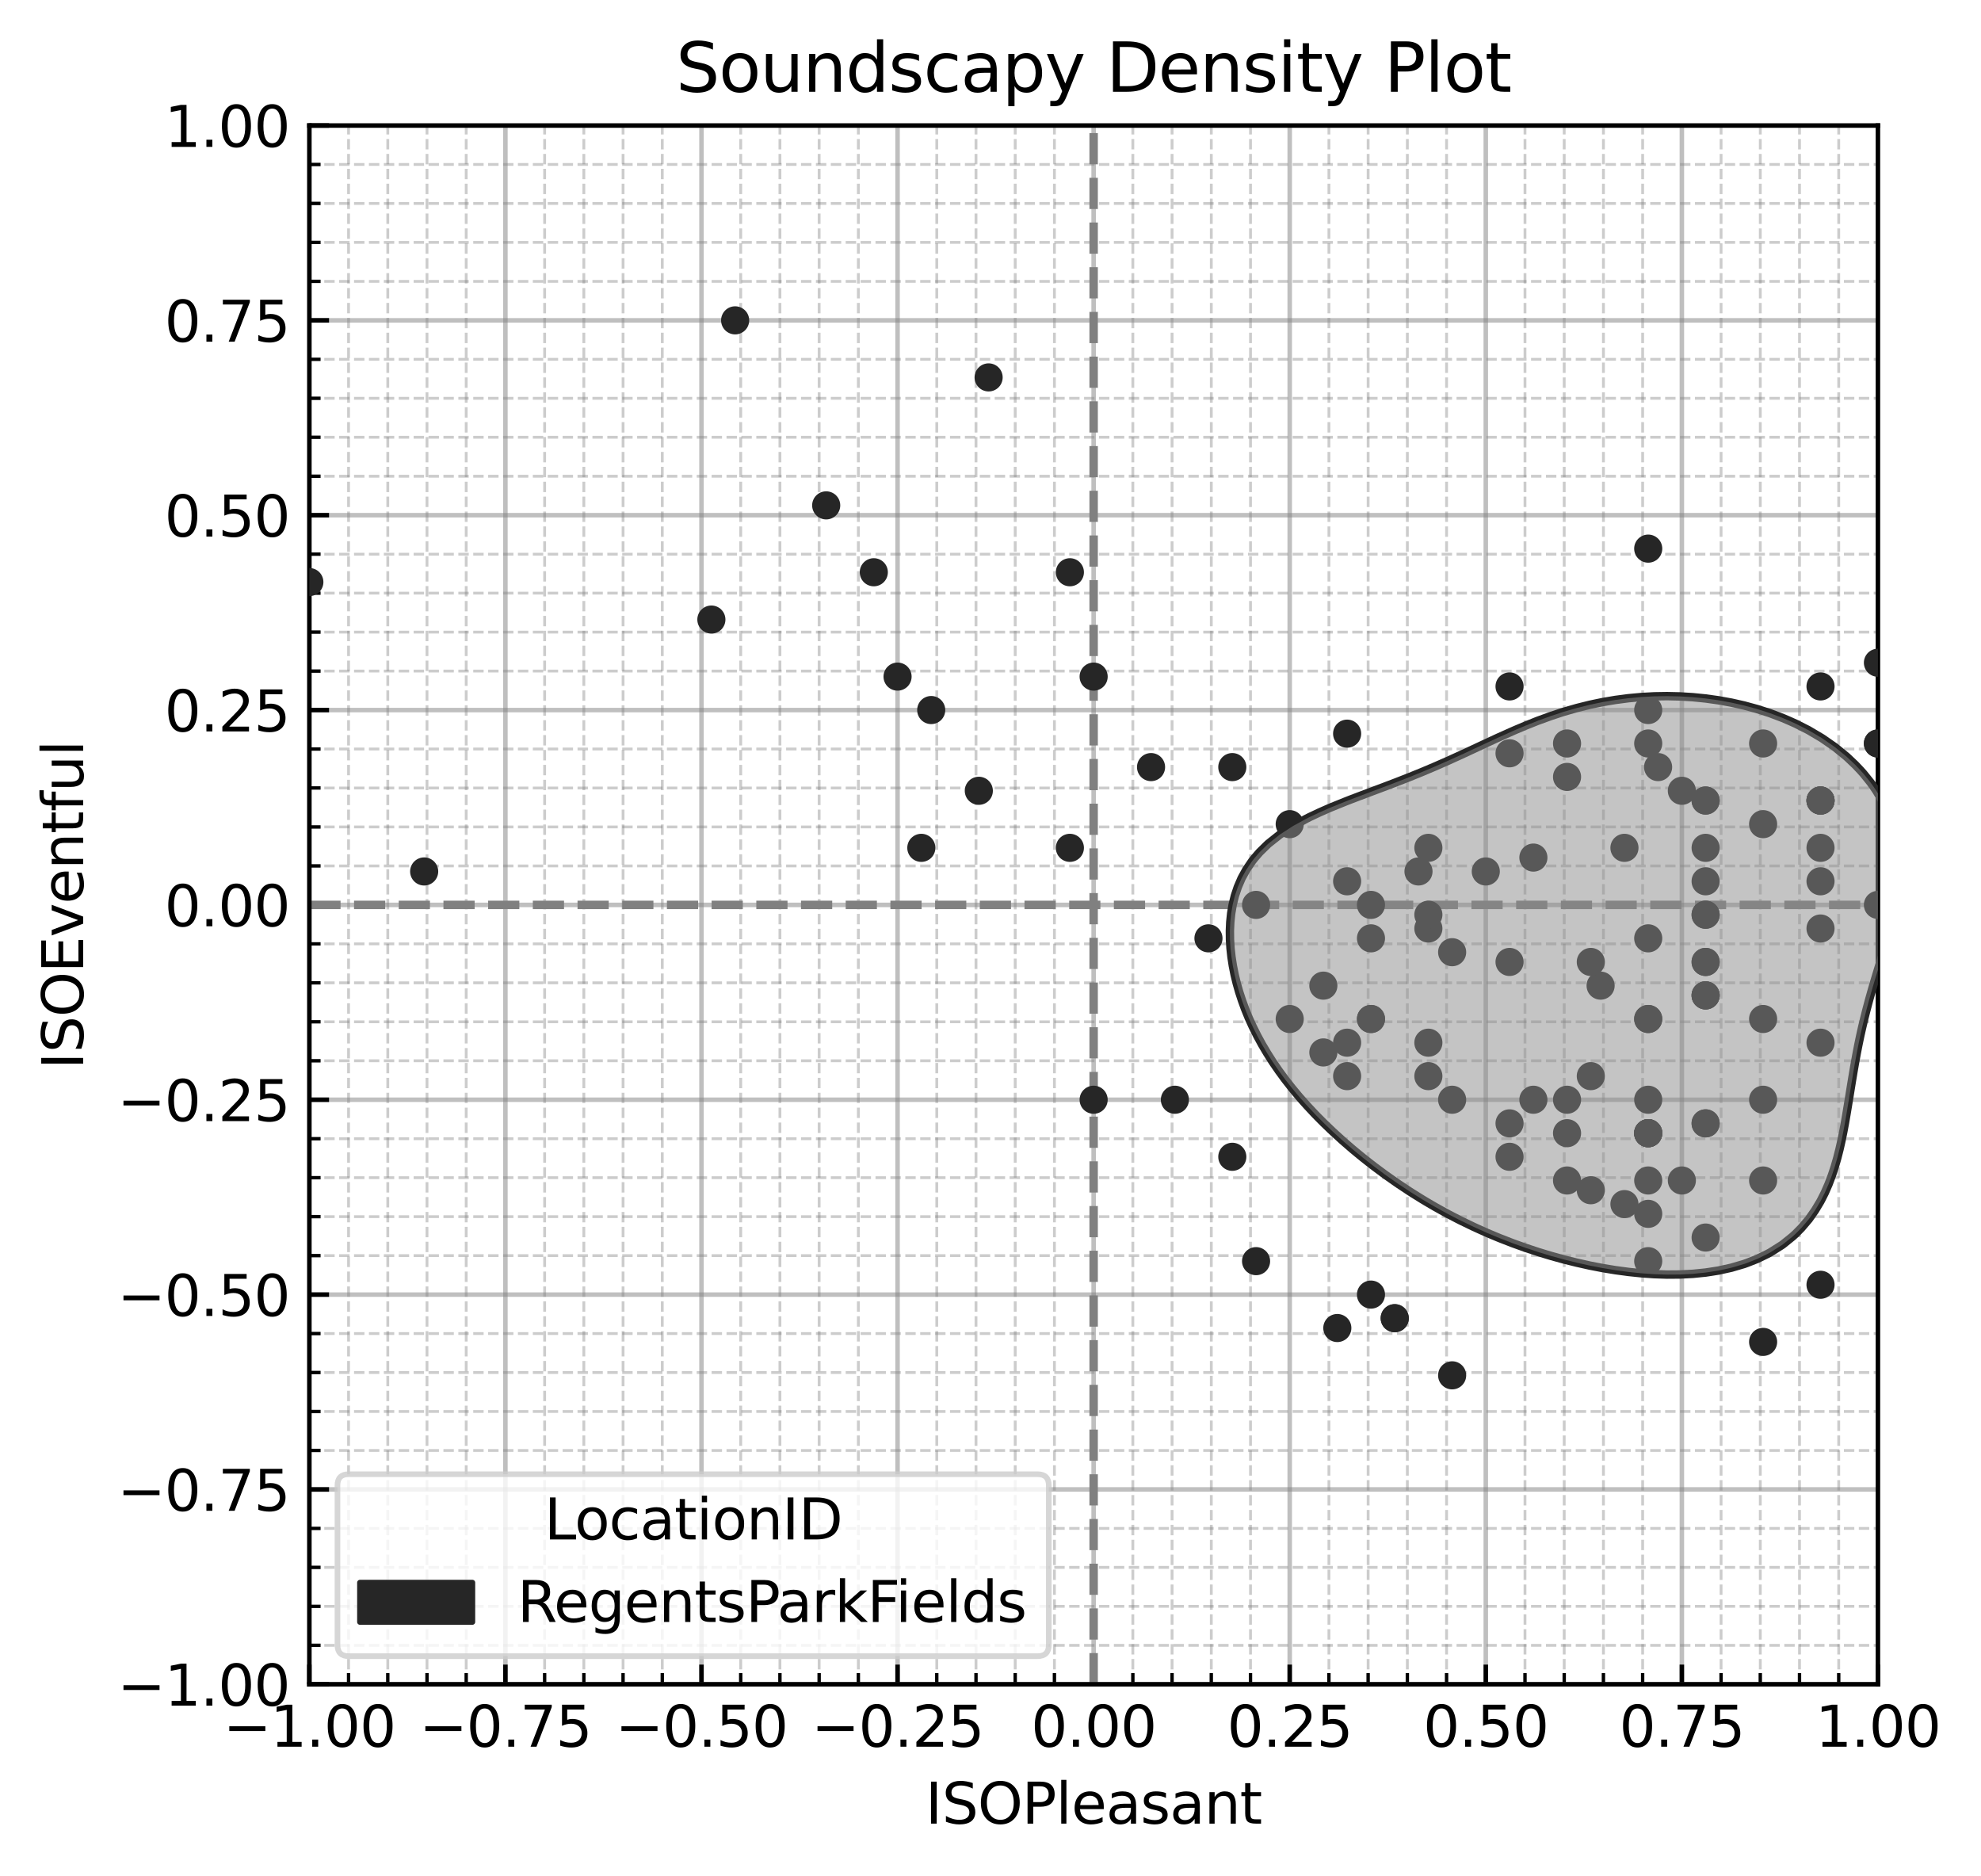 <?xml version="1.0" encoding="utf-8" standalone="no"?>
<!DOCTYPE svg PUBLIC "-//W3C//DTD SVG 1.1//EN"
  "http://www.w3.org/Graphics/SVG/1.1/DTD/svg11.dtd">
<svg xmlns:xlink="http://www.w3.org/1999/xlink" width="352.356pt" height="333.574pt" viewBox="0 0 352.356 333.574" xmlns="http://www.w3.org/2000/svg" version="1.1">
 <defs>
  <style type="text/css">*{stroke-linejoin: round; stroke-linecap: butt}</style>
 </defs>
 <g id="figure_1">
  <g id="patch_1">
   <path d="M 0 333.574 
L 352.356 333.574 
L 352.356 0 
L 0 0 
z
" style="fill: #ffffff"/>
  </g>
  <g id="axes_1">
   <g id="patch_2">
    <path d="M 55.023 299.518 
L 334.023 299.518 
L 334.023 22.318 
L 55.023 22.318 
z
" style="fill: #ffffff"/>
   </g>
   <g id="matplotlib.axis_1">
    <g id="xtick_1">
     <g id="line2d_1">
      <path d="M 55.023 299.518 
L 55.023 22.318 
" clip-path="url(#p6c9d1b20bc)" style="fill: none; stroke: #808080; stroke-opacity: 0.5; stroke-width: 0.8; stroke-linecap: square"/>
     </g>
     <g id="line2d_2">
      <defs>
       <path id="mb0dae74e71" d="M 0 0 
L 0 -3.5 
" style="stroke: #000000; stroke-width: 0.8"/>
      </defs>
      <g>
       <use xlink:href="#mb0dae74e71" x="55.023" y="299.518" style="stroke: #000000; stroke-width: 0.8"/>
      </g>
     </g>
     <g id="text_1">
      <!-- −1.00 -->
      <g transform="translate(39.701 310.617) scale(0.1 -0.1)">
       <defs>
        <path id="DejaVuSans-2212" d="M 678 2272 
L 4684 2272 
L 4684 1741 
L 678 1741 
L 678 2272 
z
" transform="scale(0.016)"/>
        <path id="DejaVuSans-31" d="M 794 531 
L 1825 531 
L 1825 4091 
L 703 3866 
L 703 4441 
L 1819 4666 
L 2450 4666 
L 2450 531 
L 3481 531 
L 3481 0 
L 794 0 
L 794 531 
z
" transform="scale(0.016)"/>
        <path id="DejaVuSans-2e" d="M 684 794 
L 1344 794 
L 1344 0 
L 684 0 
L 684 794 
z
" transform="scale(0.016)"/>
        <path id="DejaVuSans-30" d="M 2034 4250 
Q 1547 4250 1301 3770 
Q 1056 3291 1056 2328 
Q 1056 1369 1301 889 
Q 1547 409 2034 409 
Q 2525 409 2770 889 
Q 3016 1369 3016 2328 
Q 3016 3291 2770 3770 
Q 2525 4250 2034 4250 
z
M 2034 4750 
Q 2819 4750 3233 4129 
Q 3647 3509 3647 2328 
Q 3647 1150 3233 529 
Q 2819 -91 2034 -91 
Q 1250 -91 836 529 
Q 422 1150 422 2328 
Q 422 3509 836 4129 
Q 1250 4750 2034 4750 
z
" transform="scale(0.016)"/>
       </defs>
       <use xlink:href="#DejaVuSans-2212"/>
       <use xlink:href="#DejaVuSans-31" x="83.789"/>
       <use xlink:href="#DejaVuSans-2e" x="147.412"/>
       <use xlink:href="#DejaVuSans-30" x="179.199"/>
       <use xlink:href="#DejaVuSans-30" x="242.822"/>
      </g>
     </g>
    </g>
    <g id="xtick_2">
     <g id="line2d_3">
      <path d="M 89.898 299.518 
L 89.898 22.318 
" clip-path="url(#p6c9d1b20bc)" style="fill: none; stroke: #808080; stroke-opacity: 0.5; stroke-width: 0.8; stroke-linecap: square"/>
     </g>
     <g id="line2d_4">
      <g>
       <use xlink:href="#mb0dae74e71" x="89.898" y="299.518" style="stroke: #000000; stroke-width: 0.8"/>
      </g>
     </g>
     <g id="text_2">
      <!-- −0.75 -->
      <g transform="translate(74.576 310.617) scale(0.1 -0.1)">
       <defs>
        <path id="DejaVuSans-37" d="M 525 4666 
L 3525 4666 
L 3525 4397 
L 1831 0 
L 1172 0 
L 2766 4134 
L 525 4134 
L 525 4666 
z
" transform="scale(0.016)"/>
        <path id="DejaVuSans-35" d="M 691 4666 
L 3169 4666 
L 3169 4134 
L 1269 4134 
L 1269 2991 
Q 1406 3038 1543 3061 
Q 1681 3084 1819 3084 
Q 2600 3084 3056 2656 
Q 3513 2228 3513 1497 
Q 3513 744 3044 326 
Q 2575 -91 1722 -91 
Q 1428 -91 1123 -41 
Q 819 9 494 109 
L 494 744 
Q 775 591 1075 516 
Q 1375 441 1709 441 
Q 2250 441 2565 725 
Q 2881 1009 2881 1497 
Q 2881 1984 2565 2268 
Q 2250 2553 1709 2553 
Q 1456 2553 1204 2497 
Q 953 2441 691 2322 
L 691 4666 
z
" transform="scale(0.016)"/>
       </defs>
       <use xlink:href="#DejaVuSans-2212"/>
       <use xlink:href="#DejaVuSans-30" x="83.789"/>
       <use xlink:href="#DejaVuSans-2e" x="147.412"/>
       <use xlink:href="#DejaVuSans-37" x="179.199"/>
       <use xlink:href="#DejaVuSans-35" x="242.822"/>
      </g>
     </g>
    </g>
    <g id="xtick_3">
     <g id="line2d_5">
      <path d="M 124.773 299.518 
L 124.773 22.318 
" clip-path="url(#p6c9d1b20bc)" style="fill: none; stroke: #808080; stroke-opacity: 0.5; stroke-width: 0.8; stroke-linecap: square"/>
     </g>
     <g id="line2d_6">
      <g>
       <use xlink:href="#mb0dae74e71" x="124.773" y="299.518" style="stroke: #000000; stroke-width: 0.8"/>
      </g>
     </g>
     <g id="text_3">
      <!-- −0.50 -->
      <g transform="translate(109.451 310.617) scale(0.1 -0.1)">
       <use xlink:href="#DejaVuSans-2212"/>
       <use xlink:href="#DejaVuSans-30" x="83.789"/>
       <use xlink:href="#DejaVuSans-2e" x="147.412"/>
       <use xlink:href="#DejaVuSans-35" x="179.199"/>
       <use xlink:href="#DejaVuSans-30" x="242.822"/>
      </g>
     </g>
    </g>
    <g id="xtick_4">
     <g id="line2d_7">
      <path d="M 159.648 299.518 
L 159.648 22.318 
" clip-path="url(#p6c9d1b20bc)" style="fill: none; stroke: #808080; stroke-opacity: 0.5; stroke-width: 0.8; stroke-linecap: square"/>
     </g>
     <g id="line2d_8">
      <g>
       <use xlink:href="#mb0dae74e71" x="159.648" y="299.518" style="stroke: #000000; stroke-width: 0.8"/>
      </g>
     </g>
     <g id="text_4">
      <!-- −0.25 -->
      <g transform="translate(144.326 310.617) scale(0.1 -0.1)">
       <defs>
        <path id="DejaVuSans-32" d="M 1228 531 
L 3431 531 
L 3431 0 
L 469 0 
L 469 531 
Q 828 903 1448 1529 
Q 2069 2156 2228 2338 
Q 2531 2678 2651 2914 
Q 2772 3150 2772 3378 
Q 2772 3750 2511 3984 
Q 2250 4219 1831 4219 
Q 1534 4219 1204 4116 
Q 875 4013 500 3803 
L 500 4441 
Q 881 4594 1212 4672 
Q 1544 4750 1819 4750 
Q 2544 4750 2975 4387 
Q 3406 4025 3406 3419 
Q 3406 3131 3298 2873 
Q 3191 2616 2906 2266 
Q 2828 2175 2409 1742 
Q 1991 1309 1228 531 
z
" transform="scale(0.016)"/>
       </defs>
       <use xlink:href="#DejaVuSans-2212"/>
       <use xlink:href="#DejaVuSans-30" x="83.789"/>
       <use xlink:href="#DejaVuSans-2e" x="147.412"/>
       <use xlink:href="#DejaVuSans-32" x="179.199"/>
       <use xlink:href="#DejaVuSans-35" x="242.822"/>
      </g>
     </g>
    </g>
    <g id="xtick_5">
     <g id="line2d_9">
      <path d="M 194.523 299.518 
L 194.523 22.318 
" clip-path="url(#p6c9d1b20bc)" style="fill: none; stroke: #808080; stroke-opacity: 0.5; stroke-width: 0.8; stroke-linecap: square"/>
     </g>
     <g id="line2d_10">
      <g>
       <use xlink:href="#mb0dae74e71" x="194.523" y="299.518" style="stroke: #000000; stroke-width: 0.8"/>
      </g>
     </g>
     <g id="text_5">
      <!-- 0.00 -->
      <g transform="translate(183.391 310.617) scale(0.1 -0.1)">
       <use xlink:href="#DejaVuSans-30"/>
       <use xlink:href="#DejaVuSans-2e" x="63.623"/>
       <use xlink:href="#DejaVuSans-30" x="95.41"/>
       <use xlink:href="#DejaVuSans-30" x="159.033"/>
      </g>
     </g>
    </g>
    <g id="xtick_6">
     <g id="line2d_11">
      <path d="M 229.398 299.518 
L 229.398 22.318 
" clip-path="url(#p6c9d1b20bc)" style="fill: none; stroke: #808080; stroke-opacity: 0.5; stroke-width: 0.8; stroke-linecap: square"/>
     </g>
     <g id="line2d_12">
      <g>
       <use xlink:href="#mb0dae74e71" x="229.398" y="299.518" style="stroke: #000000; stroke-width: 0.8"/>
      </g>
     </g>
     <g id="text_6">
      <!-- 0.25 -->
      <g transform="translate(218.266 310.617) scale(0.1 -0.1)">
       <use xlink:href="#DejaVuSans-30"/>
       <use xlink:href="#DejaVuSans-2e" x="63.623"/>
       <use xlink:href="#DejaVuSans-32" x="95.41"/>
       <use xlink:href="#DejaVuSans-35" x="159.033"/>
      </g>
     </g>
    </g>
    <g id="xtick_7">
     <g id="line2d_13">
      <path d="M 264.273 299.518 
L 264.273 22.318 
" clip-path="url(#p6c9d1b20bc)" style="fill: none; stroke: #808080; stroke-opacity: 0.5; stroke-width: 0.8; stroke-linecap: square"/>
     </g>
     <g id="line2d_14">
      <g>
       <use xlink:href="#mb0dae74e71" x="264.273" y="299.518" style="stroke: #000000; stroke-width: 0.8"/>
      </g>
     </g>
     <g id="text_7">
      <!-- 0.50 -->
      <g transform="translate(253.141 310.617) scale(0.1 -0.1)">
       <use xlink:href="#DejaVuSans-30"/>
       <use xlink:href="#DejaVuSans-2e" x="63.623"/>
       <use xlink:href="#DejaVuSans-35" x="95.41"/>
       <use xlink:href="#DejaVuSans-30" x="159.033"/>
      </g>
     </g>
    </g>
    <g id="xtick_8">
     <g id="line2d_15">
      <path d="M 299.148 299.518 
L 299.148 22.318 
" clip-path="url(#p6c9d1b20bc)" style="fill: none; stroke: #808080; stroke-opacity: 0.5; stroke-width: 0.8; stroke-linecap: square"/>
     </g>
     <g id="line2d_16">
      <g>
       <use xlink:href="#mb0dae74e71" x="299.148" y="299.518" style="stroke: #000000; stroke-width: 0.8"/>
      </g>
     </g>
     <g id="text_8">
      <!-- 0.75 -->
      <g transform="translate(288.016 310.617) scale(0.1 -0.1)">
       <use xlink:href="#DejaVuSans-30"/>
       <use xlink:href="#DejaVuSans-2e" x="63.623"/>
       <use xlink:href="#DejaVuSans-37" x="95.41"/>
       <use xlink:href="#DejaVuSans-35" x="159.033"/>
      </g>
     </g>
    </g>
    <g id="xtick_9">
     <g id="line2d_17">
      <path d="M 334.023 299.518 
L 334.023 22.318 
" clip-path="url(#p6c9d1b20bc)" style="fill: none; stroke: #808080; stroke-opacity: 0.5; stroke-width: 0.8; stroke-linecap: square"/>
     </g>
     <g id="line2d_18">
      <g>
       <use xlink:href="#mb0dae74e71" x="334.023" y="299.518" style="stroke: #000000; stroke-width: 0.8"/>
      </g>
     </g>
     <g id="text_9">
      <!-- 1.00 -->
      <g transform="translate(322.891 310.617) scale(0.1 -0.1)">
       <use xlink:href="#DejaVuSans-31"/>
       <use xlink:href="#DejaVuSans-2e" x="63.623"/>
       <use xlink:href="#DejaVuSans-30" x="95.41"/>
       <use xlink:href="#DejaVuSans-30" x="159.033"/>
      </g>
     </g>
    </g>
    <g id="xtick_10">
     <g id="line2d_19">
      <path d="M 61.998 299.518 
L 61.998 22.318 
" clip-path="url(#p6c9d1b20bc)" style="fill: none; stroke-dasharray: 1.85,0.8; stroke-dashoffset: 0; stroke: #808080; stroke-opacity: 0.4; stroke-width: 0.5"/>
     </g>
     <g id="line2d_20">
      <defs>
       <path id="mc999615d1d" d="M 0 0 
L 0 -2 
" style="stroke: #000000; stroke-width: 0.6"/>
      </defs>
      <g>
       <use xlink:href="#mc999615d1d" x="61.998" y="299.518" style="stroke: #000000; stroke-width: 0.6"/>
      </g>
     </g>
    </g>
    <g id="xtick_11">
     <g id="line2d_21">
      <path d="M 68.973 299.518 
L 68.973 22.318 
" clip-path="url(#p6c9d1b20bc)" style="fill: none; stroke-dasharray: 1.85,0.8; stroke-dashoffset: 0; stroke: #808080; stroke-opacity: 0.4; stroke-width: 0.5"/>
     </g>
     <g id="line2d_22">
      <g>
       <use xlink:href="#mc999615d1d" x="68.973" y="299.518" style="stroke: #000000; stroke-width: 0.6"/>
      </g>
     </g>
    </g>
    <g id="xtick_12">
     <g id="line2d_23">
      <path d="M 75.948 299.518 
L 75.948 22.318 
" clip-path="url(#p6c9d1b20bc)" style="fill: none; stroke-dasharray: 1.85,0.8; stroke-dashoffset: 0; stroke: #808080; stroke-opacity: 0.4; stroke-width: 0.5"/>
     </g>
     <g id="line2d_24">
      <g>
       <use xlink:href="#mc999615d1d" x="75.948" y="299.518" style="stroke: #000000; stroke-width: 0.6"/>
      </g>
     </g>
    </g>
    <g id="xtick_13">
     <g id="line2d_25">
      <path d="M 82.923 299.518 
L 82.923 22.318 
" clip-path="url(#p6c9d1b20bc)" style="fill: none; stroke-dasharray: 1.85,0.8; stroke-dashoffset: 0; stroke: #808080; stroke-opacity: 0.4; stroke-width: 0.5"/>
     </g>
     <g id="line2d_26">
      <g>
       <use xlink:href="#mc999615d1d" x="82.923" y="299.518" style="stroke: #000000; stroke-width: 0.6"/>
      </g>
     </g>
    </g>
    <g id="xtick_14">
     <g id="line2d_27">
      <path d="M 96.873 299.518 
L 96.873 22.318 
" clip-path="url(#p6c9d1b20bc)" style="fill: none; stroke-dasharray: 1.85,0.8; stroke-dashoffset: 0; stroke: #808080; stroke-opacity: 0.4; stroke-width: 0.5"/>
     </g>
     <g id="line2d_28">
      <g>
       <use xlink:href="#mc999615d1d" x="96.873" y="299.518" style="stroke: #000000; stroke-width: 0.6"/>
      </g>
     </g>
    </g>
    <g id="xtick_15">
     <g id="line2d_29">
      <path d="M 103.848 299.518 
L 103.848 22.318 
" clip-path="url(#p6c9d1b20bc)" style="fill: none; stroke-dasharray: 1.85,0.8; stroke-dashoffset: 0; stroke: #808080; stroke-opacity: 0.4; stroke-width: 0.5"/>
     </g>
     <g id="line2d_30">
      <g>
       <use xlink:href="#mc999615d1d" x="103.848" y="299.518" style="stroke: #000000; stroke-width: 0.6"/>
      </g>
     </g>
    </g>
    <g id="xtick_16">
     <g id="line2d_31">
      <path d="M 110.823 299.518 
L 110.823 22.318 
" clip-path="url(#p6c9d1b20bc)" style="fill: none; stroke-dasharray: 1.85,0.8; stroke-dashoffset: 0; stroke: #808080; stroke-opacity: 0.4; stroke-width: 0.5"/>
     </g>
     <g id="line2d_32">
      <g>
       <use xlink:href="#mc999615d1d" x="110.823" y="299.518" style="stroke: #000000; stroke-width: 0.6"/>
      </g>
     </g>
    </g>
    <g id="xtick_17">
     <g id="line2d_33">
      <path d="M 117.798 299.518 
L 117.798 22.318 
" clip-path="url(#p6c9d1b20bc)" style="fill: none; stroke-dasharray: 1.85,0.8; stroke-dashoffset: 0; stroke: #808080; stroke-opacity: 0.4; stroke-width: 0.5"/>
     </g>
     <g id="line2d_34">
      <g>
       <use xlink:href="#mc999615d1d" x="117.798" y="299.518" style="stroke: #000000; stroke-width: 0.6"/>
      </g>
     </g>
    </g>
    <g id="xtick_18">
     <g id="line2d_35">
      <path d="M 131.748 299.518 
L 131.748 22.318 
" clip-path="url(#p6c9d1b20bc)" style="fill: none; stroke-dasharray: 1.85,0.8; stroke-dashoffset: 0; stroke: #808080; stroke-opacity: 0.4; stroke-width: 0.5"/>
     </g>
     <g id="line2d_36">
      <g>
       <use xlink:href="#mc999615d1d" x="131.748" y="299.518" style="stroke: #000000; stroke-width: 0.6"/>
      </g>
     </g>
    </g>
    <g id="xtick_19">
     <g id="line2d_37">
      <path d="M 138.723 299.518 
L 138.723 22.318 
" clip-path="url(#p6c9d1b20bc)" style="fill: none; stroke-dasharray: 1.85,0.8; stroke-dashoffset: 0; stroke: #808080; stroke-opacity: 0.4; stroke-width: 0.5"/>
     </g>
     <g id="line2d_38">
      <g>
       <use xlink:href="#mc999615d1d" x="138.723" y="299.518" style="stroke: #000000; stroke-width: 0.6"/>
      </g>
     </g>
    </g>
    <g id="xtick_20">
     <g id="line2d_39">
      <path d="M 145.698 299.518 
L 145.698 22.318 
" clip-path="url(#p6c9d1b20bc)" style="fill: none; stroke-dasharray: 1.85,0.8; stroke-dashoffset: 0; stroke: #808080; stroke-opacity: 0.4; stroke-width: 0.5"/>
     </g>
     <g id="line2d_40">
      <g>
       <use xlink:href="#mc999615d1d" x="145.698" y="299.518" style="stroke: #000000; stroke-width: 0.6"/>
      </g>
     </g>
    </g>
    <g id="xtick_21">
     <g id="line2d_41">
      <path d="M 152.673 299.518 
L 152.673 22.318 
" clip-path="url(#p6c9d1b20bc)" style="fill: none; stroke-dasharray: 1.85,0.8; stroke-dashoffset: 0; stroke: #808080; stroke-opacity: 0.4; stroke-width: 0.5"/>
     </g>
     <g id="line2d_42">
      <g>
       <use xlink:href="#mc999615d1d" x="152.673" y="299.518" style="stroke: #000000; stroke-width: 0.6"/>
      </g>
     </g>
    </g>
    <g id="xtick_22">
     <g id="line2d_43">
      <path d="M 166.623 299.518 
L 166.623 22.318 
" clip-path="url(#p6c9d1b20bc)" style="fill: none; stroke-dasharray: 1.85,0.8; stroke-dashoffset: 0; stroke: #808080; stroke-opacity: 0.4; stroke-width: 0.5"/>
     </g>
     <g id="line2d_44">
      <g>
       <use xlink:href="#mc999615d1d" x="166.623" y="299.518" style="stroke: #000000; stroke-width: 0.6"/>
      </g>
     </g>
    </g>
    <g id="xtick_23">
     <g id="line2d_45">
      <path d="M 173.598 299.518 
L 173.598 22.318 
" clip-path="url(#p6c9d1b20bc)" style="fill: none; stroke-dasharray: 1.85,0.8; stroke-dashoffset: 0; stroke: #808080; stroke-opacity: 0.4; stroke-width: 0.5"/>
     </g>
     <g id="line2d_46">
      <g>
       <use xlink:href="#mc999615d1d" x="173.598" y="299.518" style="stroke: #000000; stroke-width: 0.6"/>
      </g>
     </g>
    </g>
    <g id="xtick_24">
     <g id="line2d_47">
      <path d="M 180.573 299.518 
L 180.573 22.318 
" clip-path="url(#p6c9d1b20bc)" style="fill: none; stroke-dasharray: 1.85,0.8; stroke-dashoffset: 0; stroke: #808080; stroke-opacity: 0.4; stroke-width: 0.5"/>
     </g>
     <g id="line2d_48">
      <g>
       <use xlink:href="#mc999615d1d" x="180.573" y="299.518" style="stroke: #000000; stroke-width: 0.6"/>
      </g>
     </g>
    </g>
    <g id="xtick_25">
     <g id="line2d_49">
      <path d="M 187.548 299.518 
L 187.548 22.318 
" clip-path="url(#p6c9d1b20bc)" style="fill: none; stroke-dasharray: 1.85,0.8; stroke-dashoffset: 0; stroke: #808080; stroke-opacity: 0.4; stroke-width: 0.5"/>
     </g>
     <g id="line2d_50">
      <g>
       <use xlink:href="#mc999615d1d" x="187.548" y="299.518" style="stroke: #000000; stroke-width: 0.6"/>
      </g>
     </g>
    </g>
    <g id="xtick_26">
     <g id="line2d_51">
      <path d="M 201.498 299.518 
L 201.498 22.318 
" clip-path="url(#p6c9d1b20bc)" style="fill: none; stroke-dasharray: 1.85,0.8; stroke-dashoffset: 0; stroke: #808080; stroke-opacity: 0.4; stroke-width: 0.5"/>
     </g>
     <g id="line2d_52">
      <g>
       <use xlink:href="#mc999615d1d" x="201.498" y="299.518" style="stroke: #000000; stroke-width: 0.6"/>
      </g>
     </g>
    </g>
    <g id="xtick_27">
     <g id="line2d_53">
      <path d="M 208.473 299.518 
L 208.473 22.318 
" clip-path="url(#p6c9d1b20bc)" style="fill: none; stroke-dasharray: 1.85,0.8; stroke-dashoffset: 0; stroke: #808080; stroke-opacity: 0.4; stroke-width: 0.5"/>
     </g>
     <g id="line2d_54">
      <g>
       <use xlink:href="#mc999615d1d" x="208.473" y="299.518" style="stroke: #000000; stroke-width: 0.6"/>
      </g>
     </g>
    </g>
    <g id="xtick_28">
     <g id="line2d_55">
      <path d="M 215.448 299.518 
L 215.448 22.318 
" clip-path="url(#p6c9d1b20bc)" style="fill: none; stroke-dasharray: 1.85,0.8; stroke-dashoffset: 0; stroke: #808080; stroke-opacity: 0.4; stroke-width: 0.5"/>
     </g>
     <g id="line2d_56">
      <g>
       <use xlink:href="#mc999615d1d" x="215.448" y="299.518" style="stroke: #000000; stroke-width: 0.6"/>
      </g>
     </g>
    </g>
    <g id="xtick_29">
     <g id="line2d_57">
      <path d="M 222.423 299.518 
L 222.423 22.318 
" clip-path="url(#p6c9d1b20bc)" style="fill: none; stroke-dasharray: 1.85,0.8; stroke-dashoffset: 0; stroke: #808080; stroke-opacity: 0.4; stroke-width: 0.5"/>
     </g>
     <g id="line2d_58">
      <g>
       <use xlink:href="#mc999615d1d" x="222.423" y="299.518" style="stroke: #000000; stroke-width: 0.6"/>
      </g>
     </g>
    </g>
    <g id="xtick_30">
     <g id="line2d_59">
      <path d="M 236.373 299.518 
L 236.373 22.318 
" clip-path="url(#p6c9d1b20bc)" style="fill: none; stroke-dasharray: 1.85,0.8; stroke-dashoffset: 0; stroke: #808080; stroke-opacity: 0.4; stroke-width: 0.5"/>
     </g>
     <g id="line2d_60">
      <g>
       <use xlink:href="#mc999615d1d" x="236.373" y="299.518" style="stroke: #000000; stroke-width: 0.6"/>
      </g>
     </g>
    </g>
    <g id="xtick_31">
     <g id="line2d_61">
      <path d="M 243.348 299.518 
L 243.348 22.318 
" clip-path="url(#p6c9d1b20bc)" style="fill: none; stroke-dasharray: 1.85,0.8; stroke-dashoffset: 0; stroke: #808080; stroke-opacity: 0.4; stroke-width: 0.5"/>
     </g>
     <g id="line2d_62">
      <g>
       <use xlink:href="#mc999615d1d" x="243.348" y="299.518" style="stroke: #000000; stroke-width: 0.6"/>
      </g>
     </g>
    </g>
    <g id="xtick_32">
     <g id="line2d_63">
      <path d="M 250.323 299.518 
L 250.323 22.318 
" clip-path="url(#p6c9d1b20bc)" style="fill: none; stroke-dasharray: 1.85,0.8; stroke-dashoffset: 0; stroke: #808080; stroke-opacity: 0.4; stroke-width: 0.5"/>
     </g>
     <g id="line2d_64">
      <g>
       <use xlink:href="#mc999615d1d" x="250.323" y="299.518" style="stroke: #000000; stroke-width: 0.6"/>
      </g>
     </g>
    </g>
    <g id="xtick_33">
     <g id="line2d_65">
      <path d="M 257.298 299.518 
L 257.298 22.318 
" clip-path="url(#p6c9d1b20bc)" style="fill: none; stroke-dasharray: 1.85,0.8; stroke-dashoffset: 0; stroke: #808080; stroke-opacity: 0.4; stroke-width: 0.5"/>
     </g>
     <g id="line2d_66">
      <g>
       <use xlink:href="#mc999615d1d" x="257.298" y="299.518" style="stroke: #000000; stroke-width: 0.6"/>
      </g>
     </g>
    </g>
    <g id="xtick_34">
     <g id="line2d_67">
      <path d="M 271.248 299.518 
L 271.248 22.318 
" clip-path="url(#p6c9d1b20bc)" style="fill: none; stroke-dasharray: 1.85,0.8; stroke-dashoffset: 0; stroke: #808080; stroke-opacity: 0.4; stroke-width: 0.5"/>
     </g>
     <g id="line2d_68">
      <g>
       <use xlink:href="#mc999615d1d" x="271.248" y="299.518" style="stroke: #000000; stroke-width: 0.6"/>
      </g>
     </g>
    </g>
    <g id="xtick_35">
     <g id="line2d_69">
      <path d="M 278.223 299.518 
L 278.223 22.318 
" clip-path="url(#p6c9d1b20bc)" style="fill: none; stroke-dasharray: 1.85,0.8; stroke-dashoffset: 0; stroke: #808080; stroke-opacity: 0.4; stroke-width: 0.5"/>
     </g>
     <g id="line2d_70">
      <g>
       <use xlink:href="#mc999615d1d" x="278.223" y="299.518" style="stroke: #000000; stroke-width: 0.6"/>
      </g>
     </g>
    </g>
    <g id="xtick_36">
     <g id="line2d_71">
      <path d="M 285.198 299.518 
L 285.198 22.318 
" clip-path="url(#p6c9d1b20bc)" style="fill: none; stroke-dasharray: 1.85,0.8; stroke-dashoffset: 0; stroke: #808080; stroke-opacity: 0.4; stroke-width: 0.5"/>
     </g>
     <g id="line2d_72">
      <g>
       <use xlink:href="#mc999615d1d" x="285.198" y="299.518" style="stroke: #000000; stroke-width: 0.6"/>
      </g>
     </g>
    </g>
    <g id="xtick_37">
     <g id="line2d_73">
      <path d="M 292.173 299.518 
L 292.173 22.318 
" clip-path="url(#p6c9d1b20bc)" style="fill: none; stroke-dasharray: 1.85,0.8; stroke-dashoffset: 0; stroke: #808080; stroke-opacity: 0.4; stroke-width: 0.5"/>
     </g>
     <g id="line2d_74">
      <g>
       <use xlink:href="#mc999615d1d" x="292.173" y="299.518" style="stroke: #000000; stroke-width: 0.6"/>
      </g>
     </g>
    </g>
    <g id="xtick_38">
     <g id="line2d_75">
      <path d="M 306.123 299.518 
L 306.123 22.318 
" clip-path="url(#p6c9d1b20bc)" style="fill: none; stroke-dasharray: 1.85,0.8; stroke-dashoffset: 0; stroke: #808080; stroke-opacity: 0.4; stroke-width: 0.5"/>
     </g>
     <g id="line2d_76">
      <g>
       <use xlink:href="#mc999615d1d" x="306.123" y="299.518" style="stroke: #000000; stroke-width: 0.6"/>
      </g>
     </g>
    </g>
    <g id="xtick_39">
     <g id="line2d_77">
      <path d="M 313.098 299.518 
L 313.098 22.318 
" clip-path="url(#p6c9d1b20bc)" style="fill: none; stroke-dasharray: 1.85,0.8; stroke-dashoffset: 0; stroke: #808080; stroke-opacity: 0.4; stroke-width: 0.5"/>
     </g>
     <g id="line2d_78">
      <g>
       <use xlink:href="#mc999615d1d" x="313.098" y="299.518" style="stroke: #000000; stroke-width: 0.6"/>
      </g>
     </g>
    </g>
    <g id="xtick_40">
     <g id="line2d_79">
      <path d="M 320.073 299.518 
L 320.073 22.318 
" clip-path="url(#p6c9d1b20bc)" style="fill: none; stroke-dasharray: 1.85,0.8; stroke-dashoffset: 0; stroke: #808080; stroke-opacity: 0.4; stroke-width: 0.5"/>
     </g>
     <g id="line2d_80">
      <g>
       <use xlink:href="#mc999615d1d" x="320.073" y="299.518" style="stroke: #000000; stroke-width: 0.6"/>
      </g>
     </g>
    </g>
    <g id="xtick_41">
     <g id="line2d_81">
      <path d="M 327.048 299.518 
L 327.048 22.318 
" clip-path="url(#p6c9d1b20bc)" style="fill: none; stroke-dasharray: 1.85,0.8; stroke-dashoffset: 0; stroke: #808080; stroke-opacity: 0.4; stroke-width: 0.5"/>
     </g>
     <g id="line2d_82">
      <g>
       <use xlink:href="#mc999615d1d" x="327.048" y="299.518" style="stroke: #000000; stroke-width: 0.6"/>
      </g>
     </g>
    </g>
    <g id="text_10">
     <!-- ISOPleasant -->
     <g transform="translate(164.596 324.295) scale(0.1 -0.1)">
      <defs>
       <path id="DejaVuSans-49" d="M 628 4666 
L 1259 4666 
L 1259 0 
L 628 0 
L 628 4666 
z
" transform="scale(0.016)"/>
       <path id="DejaVuSans-53" d="M 3425 4513 
L 3425 3897 
Q 3066 4069 2747 4153 
Q 2428 4238 2131 4238 
Q 1616 4238 1336 4038 
Q 1056 3838 1056 3469 
Q 1056 3159 1242 3001 
Q 1428 2844 1947 2747 
L 2328 2669 
Q 3034 2534 3370 2195 
Q 3706 1856 3706 1288 
Q 3706 609 3251 259 
Q 2797 -91 1919 -91 
Q 1588 -91 1214 -16 
Q 841 59 441 206 
L 441 856 
Q 825 641 1194 531 
Q 1563 422 1919 422 
Q 2459 422 2753 634 
Q 3047 847 3047 1241 
Q 3047 1584 2836 1778 
Q 2625 1972 2144 2069 
L 1759 2144 
Q 1053 2284 737 2584 
Q 422 2884 422 3419 
Q 422 4038 858 4394 
Q 1294 4750 2059 4750 
Q 2388 4750 2728 4690 
Q 3069 4631 3425 4513 
z
" transform="scale(0.016)"/>
       <path id="DejaVuSans-4f" d="M 2522 4238 
Q 1834 4238 1429 3725 
Q 1025 3213 1025 2328 
Q 1025 1447 1429 934 
Q 1834 422 2522 422 
Q 3209 422 3611 934 
Q 4013 1447 4013 2328 
Q 4013 3213 3611 3725 
Q 3209 4238 2522 4238 
z
M 2522 4750 
Q 3503 4750 4090 4092 
Q 4678 3434 4678 2328 
Q 4678 1225 4090 567 
Q 3503 -91 2522 -91 
Q 1538 -91 948 565 
Q 359 1222 359 2328 
Q 359 3434 948 4092 
Q 1538 4750 2522 4750 
z
" transform="scale(0.016)"/>
       <path id="DejaVuSans-50" d="M 1259 4147 
L 1259 2394 
L 2053 2394 
Q 2494 2394 2734 2622 
Q 2975 2850 2975 3272 
Q 2975 3691 2734 3919 
Q 2494 4147 2053 4147 
L 1259 4147 
z
M 628 4666 
L 2053 4666 
Q 2838 4666 3239 4311 
Q 3641 3956 3641 3272 
Q 3641 2581 3239 2228 
Q 2838 1875 2053 1875 
L 1259 1875 
L 1259 0 
L 628 0 
L 628 4666 
z
" transform="scale(0.016)"/>
       <path id="DejaVuSans-6c" d="M 603 4863 
L 1178 4863 
L 1178 0 
L 603 0 
L 603 4863 
z
" transform="scale(0.016)"/>
       <path id="DejaVuSans-65" d="M 3597 1894 
L 3597 1613 
L 953 1613 
Q 991 1019 1311 708 
Q 1631 397 2203 397 
Q 2534 397 2845 478 
Q 3156 559 3463 722 
L 3463 178 
Q 3153 47 2828 -22 
Q 2503 -91 2169 -91 
Q 1331 -91 842 396 
Q 353 884 353 1716 
Q 353 2575 817 3079 
Q 1281 3584 2069 3584 
Q 2775 3584 3186 3129 
Q 3597 2675 3597 1894 
z
M 3022 2063 
Q 3016 2534 2758 2815 
Q 2500 3097 2075 3097 
Q 1594 3097 1305 2825 
Q 1016 2553 972 2059 
L 3022 2063 
z
" transform="scale(0.016)"/>
       <path id="DejaVuSans-61" d="M 2194 1759 
Q 1497 1759 1228 1600 
Q 959 1441 959 1056 
Q 959 750 1161 570 
Q 1363 391 1709 391 
Q 2188 391 2477 730 
Q 2766 1069 2766 1631 
L 2766 1759 
L 2194 1759 
z
M 3341 1997 
L 3341 0 
L 2766 0 
L 2766 531 
Q 2569 213 2275 61 
Q 1981 -91 1556 -91 
Q 1019 -91 701 211 
Q 384 513 384 1019 
Q 384 1609 779 1909 
Q 1175 2209 1959 2209 
L 2766 2209 
L 2766 2266 
Q 2766 2663 2505 2880 
Q 2244 3097 1772 3097 
Q 1472 3097 1187 3025 
Q 903 2953 641 2809 
L 641 3341 
Q 956 3463 1253 3523 
Q 1550 3584 1831 3584 
Q 2591 3584 2966 3190 
Q 3341 2797 3341 1997 
z
" transform="scale(0.016)"/>
       <path id="DejaVuSans-73" d="M 2834 3397 
L 2834 2853 
Q 2591 2978 2328 3040 
Q 2066 3103 1784 3103 
Q 1356 3103 1142 2972 
Q 928 2841 928 2578 
Q 928 2378 1081 2264 
Q 1234 2150 1697 2047 
L 1894 2003 
Q 2506 1872 2764 1633 
Q 3022 1394 3022 966 
Q 3022 478 2636 193 
Q 2250 -91 1575 -91 
Q 1294 -91 989 -36 
Q 684 19 347 128 
L 347 722 
Q 666 556 975 473 
Q 1284 391 1588 391 
Q 1994 391 2212 530 
Q 2431 669 2431 922 
Q 2431 1156 2273 1281 
Q 2116 1406 1581 1522 
L 1381 1569 
Q 847 1681 609 1914 
Q 372 2147 372 2553 
Q 372 3047 722 3315 
Q 1072 3584 1716 3584 
Q 2034 3584 2315 3537 
Q 2597 3491 2834 3397 
z
" transform="scale(0.016)"/>
       <path id="DejaVuSans-6e" d="M 3513 2113 
L 3513 0 
L 2938 0 
L 2938 2094 
Q 2938 2591 2744 2837 
Q 2550 3084 2163 3084 
Q 1697 3084 1428 2787 
Q 1159 2491 1159 1978 
L 1159 0 
L 581 0 
L 581 3500 
L 1159 3500 
L 1159 2956 
Q 1366 3272 1645 3428 
Q 1925 3584 2291 3584 
Q 2894 3584 3203 3211 
Q 3513 2838 3513 2113 
z
" transform="scale(0.016)"/>
       <path id="DejaVuSans-74" d="M 1172 4494 
L 1172 3500 
L 2356 3500 
L 2356 3053 
L 1172 3053 
L 1172 1153 
Q 1172 725 1289 603 
Q 1406 481 1766 481 
L 2356 481 
L 2356 0 
L 1766 0 
Q 1100 0 847 248 
Q 594 497 594 1153 
L 594 3053 
L 172 3053 
L 172 3500 
L 594 3500 
L 594 4494 
L 1172 4494 
z
" transform="scale(0.016)"/>
      </defs>
      <use xlink:href="#DejaVuSans-49"/>
      <use xlink:href="#DejaVuSans-53" x="29.492"/>
      <use xlink:href="#DejaVuSans-4f" x="92.969"/>
      <use xlink:href="#DejaVuSans-50" x="171.68"/>
      <use xlink:href="#DejaVuSans-6c" x="231.982"/>
      <use xlink:href="#DejaVuSans-65" x="259.766"/>
      <use xlink:href="#DejaVuSans-61" x="321.289"/>
      <use xlink:href="#DejaVuSans-73" x="382.568"/>
      <use xlink:href="#DejaVuSans-61" x="434.668"/>
      <use xlink:href="#DejaVuSans-6e" x="495.947"/>
      <use xlink:href="#DejaVuSans-74" x="559.326"/>
     </g>
    </g>
   </g>
   <g id="matplotlib.axis_2">
    <g id="ytick_1">
     <g id="line2d_83">
      <path d="M 55.023 299.518 
L 334.023 299.518 
" clip-path="url(#p6c9d1b20bc)" style="fill: none; stroke: #808080; stroke-opacity: 0.5; stroke-width: 0.8; stroke-linecap: square"/>
     </g>
     <g id="line2d_84">
      <defs>
       <path id="me06f7ca2fc" d="M 0 0 
L 3.5 0 
" style="stroke: #000000; stroke-width: 0.8"/>
      </defs>
      <g>
       <use xlink:href="#me06f7ca2fc" x="55.023" y="299.518" style="stroke: #000000; stroke-width: 0.8"/>
      </g>
     </g>
     <g id="text_11">
      <!-- −1.00 -->
      <g transform="translate(20.878 303.317) scale(0.1 -0.1)">
       <use xlink:href="#DejaVuSans-2212"/>
       <use xlink:href="#DejaVuSans-31" x="83.789"/>
       <use xlink:href="#DejaVuSans-2e" x="147.412"/>
       <use xlink:href="#DejaVuSans-30" x="179.199"/>
       <use xlink:href="#DejaVuSans-30" x="242.822"/>
      </g>
     </g>
    </g>
    <g id="ytick_2">
     <g id="line2d_85">
      <path d="M 55.023 264.868 
L 334.023 264.868 
" clip-path="url(#p6c9d1b20bc)" style="fill: none; stroke: #808080; stroke-opacity: 0.5; stroke-width: 0.8; stroke-linecap: square"/>
     </g>
     <g id="line2d_86">
      <g>
       <use xlink:href="#me06f7ca2fc" x="55.023" y="264.868" style="stroke: #000000; stroke-width: 0.8"/>
      </g>
     </g>
     <g id="text_12">
      <!-- −0.75 -->
      <g transform="translate(20.878 268.667) scale(0.1 -0.1)">
       <use xlink:href="#DejaVuSans-2212"/>
       <use xlink:href="#DejaVuSans-30" x="83.789"/>
       <use xlink:href="#DejaVuSans-2e" x="147.412"/>
       <use xlink:href="#DejaVuSans-37" x="179.199"/>
       <use xlink:href="#DejaVuSans-35" x="242.822"/>
      </g>
     </g>
    </g>
    <g id="ytick_3">
     <g id="line2d_87">
      <path d="M 55.023 230.218 
L 334.023 230.218 
" clip-path="url(#p6c9d1b20bc)" style="fill: none; stroke: #808080; stroke-opacity: 0.5; stroke-width: 0.8; stroke-linecap: square"/>
     </g>
     <g id="line2d_88">
      <g>
       <use xlink:href="#me06f7ca2fc" x="55.023" y="230.218" style="stroke: #000000; stroke-width: 0.8"/>
      </g>
     </g>
     <g id="text_13">
      <!-- −0.50 -->
      <g transform="translate(20.878 234.017) scale(0.1 -0.1)">
       <use xlink:href="#DejaVuSans-2212"/>
       <use xlink:href="#DejaVuSans-30" x="83.789"/>
       <use xlink:href="#DejaVuSans-2e" x="147.412"/>
       <use xlink:href="#DejaVuSans-35" x="179.199"/>
       <use xlink:href="#DejaVuSans-30" x="242.822"/>
      </g>
     </g>
    </g>
    <g id="ytick_4">
     <g id="line2d_89">
      <path d="M 55.023 195.568 
L 334.023 195.568 
" clip-path="url(#p6c9d1b20bc)" style="fill: none; stroke: #808080; stroke-opacity: 0.5; stroke-width: 0.8; stroke-linecap: square"/>
     </g>
     <g id="line2d_90">
      <g>
       <use xlink:href="#me06f7ca2fc" x="55.023" y="195.568" style="stroke: #000000; stroke-width: 0.8"/>
      </g>
     </g>
     <g id="text_14">
      <!-- −0.25 -->
      <g transform="translate(20.878 199.367) scale(0.1 -0.1)">
       <use xlink:href="#DejaVuSans-2212"/>
       <use xlink:href="#DejaVuSans-30" x="83.789"/>
       <use xlink:href="#DejaVuSans-2e" x="147.412"/>
       <use xlink:href="#DejaVuSans-32" x="179.199"/>
       <use xlink:href="#DejaVuSans-35" x="242.822"/>
      </g>
     </g>
    </g>
    <g id="ytick_5">
     <g id="line2d_91">
      <path d="M 55.023 160.918 
L 334.023 160.918 
" clip-path="url(#p6c9d1b20bc)" style="fill: none; stroke: #808080; stroke-opacity: 0.5; stroke-width: 0.8; stroke-linecap: square"/>
     </g>
     <g id="line2d_92">
      <g>
       <use xlink:href="#me06f7ca2fc" x="55.023" y="160.918" style="stroke: #000000; stroke-width: 0.8"/>
      </g>
     </g>
     <g id="text_15">
      <!-- 0.00 -->
      <g transform="translate(29.258 164.717) scale(0.1 -0.1)">
       <use xlink:href="#DejaVuSans-30"/>
       <use xlink:href="#DejaVuSans-2e" x="63.623"/>
       <use xlink:href="#DejaVuSans-30" x="95.41"/>
       <use xlink:href="#DejaVuSans-30" x="159.033"/>
      </g>
     </g>
    </g>
    <g id="ytick_6">
     <g id="line2d_93">
      <path d="M 55.023 126.268 
L 334.023 126.268 
" clip-path="url(#p6c9d1b20bc)" style="fill: none; stroke: #808080; stroke-opacity: 0.5; stroke-width: 0.8; stroke-linecap: square"/>
     </g>
     <g id="line2d_94">
      <g>
       <use xlink:href="#me06f7ca2fc" x="55.023" y="126.268" style="stroke: #000000; stroke-width: 0.8"/>
      </g>
     </g>
     <g id="text_16">
      <!-- 0.25 -->
      <g transform="translate(29.258 130.067) scale(0.1 -0.1)">
       <use xlink:href="#DejaVuSans-30"/>
       <use xlink:href="#DejaVuSans-2e" x="63.623"/>
       <use xlink:href="#DejaVuSans-32" x="95.41"/>
       <use xlink:href="#DejaVuSans-35" x="159.033"/>
      </g>
     </g>
    </g>
    <g id="ytick_7">
     <g id="line2d_95">
      <path d="M 55.023 91.618 
L 334.023 91.618 
" clip-path="url(#p6c9d1b20bc)" style="fill: none; stroke: #808080; stroke-opacity: 0.5; stroke-width: 0.8; stroke-linecap: square"/>
     </g>
     <g id="line2d_96">
      <g>
       <use xlink:href="#me06f7ca2fc" x="55.023" y="91.618" style="stroke: #000000; stroke-width: 0.8"/>
      </g>
     </g>
     <g id="text_17">
      <!-- 0.50 -->
      <g transform="translate(29.258 95.417) scale(0.1 -0.1)">
       <use xlink:href="#DejaVuSans-30"/>
       <use xlink:href="#DejaVuSans-2e" x="63.623"/>
       <use xlink:href="#DejaVuSans-35" x="95.41"/>
       <use xlink:href="#DejaVuSans-30" x="159.033"/>
      </g>
     </g>
    </g>
    <g id="ytick_8">
     <g id="line2d_97">
      <path d="M 55.023 56.968 
L 334.023 56.968 
" clip-path="url(#p6c9d1b20bc)" style="fill: none; stroke: #808080; stroke-opacity: 0.5; stroke-width: 0.8; stroke-linecap: square"/>
     </g>
     <g id="line2d_98">
      <g>
       <use xlink:href="#me06f7ca2fc" x="55.023" y="56.968" style="stroke: #000000; stroke-width: 0.8"/>
      </g>
     </g>
     <g id="text_18">
      <!-- 0.75 -->
      <g transform="translate(29.258 60.767) scale(0.1 -0.1)">
       <use xlink:href="#DejaVuSans-30"/>
       <use xlink:href="#DejaVuSans-2e" x="63.623"/>
       <use xlink:href="#DejaVuSans-37" x="95.41"/>
       <use xlink:href="#DejaVuSans-35" x="159.033"/>
      </g>
     </g>
    </g>
    <g id="ytick_9">
     <g id="line2d_99">
      <path d="M 55.023 22.318 
L 334.023 22.318 
" clip-path="url(#p6c9d1b20bc)" style="fill: none; stroke: #808080; stroke-opacity: 0.5; stroke-width: 0.8; stroke-linecap: square"/>
     </g>
     <g id="line2d_100">
      <g>
       <use xlink:href="#me06f7ca2fc" x="55.023" y="22.318" style="stroke: #000000; stroke-width: 0.8"/>
      </g>
     </g>
     <g id="text_19">
      <!-- 1.00 -->
      <g transform="translate(29.258 26.117) scale(0.1 -0.1)">
       <use xlink:href="#DejaVuSans-31"/>
       <use xlink:href="#DejaVuSans-2e" x="63.623"/>
       <use xlink:href="#DejaVuSans-30" x="95.41"/>
       <use xlink:href="#DejaVuSans-30" x="159.033"/>
      </g>
     </g>
    </g>
    <g id="ytick_10">
     <g id="line2d_101">
      <path d="M 55.023 292.588 
L 334.023 292.588 
" clip-path="url(#p6c9d1b20bc)" style="fill: none; stroke-dasharray: 1.85,0.8; stroke-dashoffset: 0; stroke: #808080; stroke-opacity: 0.4; stroke-width: 0.5"/>
     </g>
     <g id="line2d_102">
      <defs>
       <path id="m1b5b299957" d="M 0 0 
L 2 0 
" style="stroke: #000000; stroke-width: 0.6"/>
      </defs>
      <g>
       <use xlink:href="#m1b5b299957" x="55.023" y="292.588" style="stroke: #000000; stroke-width: 0.6"/>
      </g>
     </g>
    </g>
    <g id="ytick_11">
     <g id="line2d_103">
      <path d="M 55.023 285.658 
L 334.023 285.658 
" clip-path="url(#p6c9d1b20bc)" style="fill: none; stroke-dasharray: 1.85,0.8; stroke-dashoffset: 0; stroke: #808080; stroke-opacity: 0.4; stroke-width: 0.5"/>
     </g>
     <g id="line2d_104">
      <g>
       <use xlink:href="#m1b5b299957" x="55.023" y="285.658" style="stroke: #000000; stroke-width: 0.6"/>
      </g>
     </g>
    </g>
    <g id="ytick_12">
     <g id="line2d_105">
      <path d="M 55.023 278.728 
L 334.023 278.728 
" clip-path="url(#p6c9d1b20bc)" style="fill: none; stroke-dasharray: 1.85,0.8; stroke-dashoffset: 0; stroke: #808080; stroke-opacity: 0.4; stroke-width: 0.5"/>
     </g>
     <g id="line2d_106">
      <g>
       <use xlink:href="#m1b5b299957" x="55.023" y="278.728" style="stroke: #000000; stroke-width: 0.6"/>
      </g>
     </g>
    </g>
    <g id="ytick_13">
     <g id="line2d_107">
      <path d="M 55.023 271.798 
L 334.023 271.798 
" clip-path="url(#p6c9d1b20bc)" style="fill: none; stroke-dasharray: 1.85,0.8; stroke-dashoffset: 0; stroke: #808080; stroke-opacity: 0.4; stroke-width: 0.5"/>
     </g>
     <g id="line2d_108">
      <g>
       <use xlink:href="#m1b5b299957" x="55.023" y="271.798" style="stroke: #000000; stroke-width: 0.6"/>
      </g>
     </g>
    </g>
    <g id="ytick_14">
     <g id="line2d_109">
      <path d="M 55.023 257.938 
L 334.023 257.938 
" clip-path="url(#p6c9d1b20bc)" style="fill: none; stroke-dasharray: 1.85,0.8; stroke-dashoffset: 0; stroke: #808080; stroke-opacity: 0.4; stroke-width: 0.5"/>
     </g>
     <g id="line2d_110">
      <g>
       <use xlink:href="#m1b5b299957" x="55.023" y="257.938" style="stroke: #000000; stroke-width: 0.6"/>
      </g>
     </g>
    </g>
    <g id="ytick_15">
     <g id="line2d_111">
      <path d="M 55.023 251.008 
L 334.023 251.008 
" clip-path="url(#p6c9d1b20bc)" style="fill: none; stroke-dasharray: 1.85,0.8; stroke-dashoffset: 0; stroke: #808080; stroke-opacity: 0.4; stroke-width: 0.5"/>
     </g>
     <g id="line2d_112">
      <g>
       <use xlink:href="#m1b5b299957" x="55.023" y="251.008" style="stroke: #000000; stroke-width: 0.6"/>
      </g>
     </g>
    </g>
    <g id="ytick_16">
     <g id="line2d_113">
      <path d="M 55.023 244.078 
L 334.023 244.078 
" clip-path="url(#p6c9d1b20bc)" style="fill: none; stroke-dasharray: 1.85,0.8; stroke-dashoffset: 0; stroke: #808080; stroke-opacity: 0.4; stroke-width: 0.5"/>
     </g>
     <g id="line2d_114">
      <g>
       <use xlink:href="#m1b5b299957" x="55.023" y="244.078" style="stroke: #000000; stroke-width: 0.6"/>
      </g>
     </g>
    </g>
    <g id="ytick_17">
     <g id="line2d_115">
      <path d="M 55.023 237.148 
L 334.023 237.148 
" clip-path="url(#p6c9d1b20bc)" style="fill: none; stroke-dasharray: 1.85,0.8; stroke-dashoffset: 0; stroke: #808080; stroke-opacity: 0.4; stroke-width: 0.5"/>
     </g>
     <g id="line2d_116">
      <g>
       <use xlink:href="#m1b5b299957" x="55.023" y="237.148" style="stroke: #000000; stroke-width: 0.6"/>
      </g>
     </g>
    </g>
    <g id="ytick_18">
     <g id="line2d_117">
      <path d="M 55.023 223.288 
L 334.023 223.288 
" clip-path="url(#p6c9d1b20bc)" style="fill: none; stroke-dasharray: 1.85,0.8; stroke-dashoffset: 0; stroke: #808080; stroke-opacity: 0.4; stroke-width: 0.5"/>
     </g>
     <g id="line2d_118">
      <g>
       <use xlink:href="#m1b5b299957" x="55.023" y="223.288" style="stroke: #000000; stroke-width: 0.6"/>
      </g>
     </g>
    </g>
    <g id="ytick_19">
     <g id="line2d_119">
      <path d="M 55.023 216.358 
L 334.023 216.358 
" clip-path="url(#p6c9d1b20bc)" style="fill: none; stroke-dasharray: 1.85,0.8; stroke-dashoffset: 0; stroke: #808080; stroke-opacity: 0.4; stroke-width: 0.5"/>
     </g>
     <g id="line2d_120">
      <g>
       <use xlink:href="#m1b5b299957" x="55.023" y="216.358" style="stroke: #000000; stroke-width: 0.6"/>
      </g>
     </g>
    </g>
    <g id="ytick_20">
     <g id="line2d_121">
      <path d="M 55.023 209.428 
L 334.023 209.428 
" clip-path="url(#p6c9d1b20bc)" style="fill: none; stroke-dasharray: 1.85,0.8; stroke-dashoffset: 0; stroke: #808080; stroke-opacity: 0.4; stroke-width: 0.5"/>
     </g>
     <g id="line2d_122">
      <g>
       <use xlink:href="#m1b5b299957" x="55.023" y="209.428" style="stroke: #000000; stroke-width: 0.6"/>
      </g>
     </g>
    </g>
    <g id="ytick_21">
     <g id="line2d_123">
      <path d="M 55.023 202.498 
L 334.023 202.498 
" clip-path="url(#p6c9d1b20bc)" style="fill: none; stroke-dasharray: 1.85,0.8; stroke-dashoffset: 0; stroke: #808080; stroke-opacity: 0.4; stroke-width: 0.5"/>
     </g>
     <g id="line2d_124">
      <g>
       <use xlink:href="#m1b5b299957" x="55.023" y="202.498" style="stroke: #000000; stroke-width: 0.6"/>
      </g>
     </g>
    </g>
    <g id="ytick_22">
     <g id="line2d_125">
      <path d="M 55.023 188.638 
L 334.023 188.638 
" clip-path="url(#p6c9d1b20bc)" style="fill: none; stroke-dasharray: 1.85,0.8; stroke-dashoffset: 0; stroke: #808080; stroke-opacity: 0.4; stroke-width: 0.5"/>
     </g>
     <g id="line2d_126">
      <g>
       <use xlink:href="#m1b5b299957" x="55.023" y="188.638" style="stroke: #000000; stroke-width: 0.6"/>
      </g>
     </g>
    </g>
    <g id="ytick_23">
     <g id="line2d_127">
      <path d="M 55.023 181.708 
L 334.023 181.708 
" clip-path="url(#p6c9d1b20bc)" style="fill: none; stroke-dasharray: 1.85,0.8; stroke-dashoffset: 0; stroke: #808080; stroke-opacity: 0.4; stroke-width: 0.5"/>
     </g>
     <g id="line2d_128">
      <g>
       <use xlink:href="#m1b5b299957" x="55.023" y="181.708" style="stroke: #000000; stroke-width: 0.6"/>
      </g>
     </g>
    </g>
    <g id="ytick_24">
     <g id="line2d_129">
      <path d="M 55.023 174.778 
L 334.023 174.778 
" clip-path="url(#p6c9d1b20bc)" style="fill: none; stroke-dasharray: 1.85,0.8; stroke-dashoffset: 0; stroke: #808080; stroke-opacity: 0.4; stroke-width: 0.5"/>
     </g>
     <g id="line2d_130">
      <g>
       <use xlink:href="#m1b5b299957" x="55.023" y="174.778" style="stroke: #000000; stroke-width: 0.6"/>
      </g>
     </g>
    </g>
    <g id="ytick_25">
     <g id="line2d_131">
      <path d="M 55.023 167.848 
L 334.023 167.848 
" clip-path="url(#p6c9d1b20bc)" style="fill: none; stroke-dasharray: 1.85,0.8; stroke-dashoffset: 0; stroke: #808080; stroke-opacity: 0.4; stroke-width: 0.5"/>
     </g>
     <g id="line2d_132">
      <g>
       <use xlink:href="#m1b5b299957" x="55.023" y="167.848" style="stroke: #000000; stroke-width: 0.6"/>
      </g>
     </g>
    </g>
    <g id="ytick_26">
     <g id="line2d_133">
      <path d="M 55.023 153.988 
L 334.023 153.988 
" clip-path="url(#p6c9d1b20bc)" style="fill: none; stroke-dasharray: 1.85,0.8; stroke-dashoffset: 0; stroke: #808080; stroke-opacity: 0.4; stroke-width: 0.5"/>
     </g>
     <g id="line2d_134">
      <g>
       <use xlink:href="#m1b5b299957" x="55.023" y="153.988" style="stroke: #000000; stroke-width: 0.6"/>
      </g>
     </g>
    </g>
    <g id="ytick_27">
     <g id="line2d_135">
      <path d="M 55.023 147.058 
L 334.023 147.058 
" clip-path="url(#p6c9d1b20bc)" style="fill: none; stroke-dasharray: 1.85,0.8; stroke-dashoffset: 0; stroke: #808080; stroke-opacity: 0.4; stroke-width: 0.5"/>
     </g>
     <g id="line2d_136">
      <g>
       <use xlink:href="#m1b5b299957" x="55.023" y="147.058" style="stroke: #000000; stroke-width: 0.6"/>
      </g>
     </g>
    </g>
    <g id="ytick_28">
     <g id="line2d_137">
      <path d="M 55.023 140.128 
L 334.023 140.128 
" clip-path="url(#p6c9d1b20bc)" style="fill: none; stroke-dasharray: 1.85,0.8; stroke-dashoffset: 0; stroke: #808080; stroke-opacity: 0.4; stroke-width: 0.5"/>
     </g>
     <g id="line2d_138">
      <g>
       <use xlink:href="#m1b5b299957" x="55.023" y="140.128" style="stroke: #000000; stroke-width: 0.6"/>
      </g>
     </g>
    </g>
    <g id="ytick_29">
     <g id="line2d_139">
      <path d="M 55.023 133.198 
L 334.023 133.198 
" clip-path="url(#p6c9d1b20bc)" style="fill: none; stroke-dasharray: 1.85,0.8; stroke-dashoffset: 0; stroke: #808080; stroke-opacity: 0.4; stroke-width: 0.5"/>
     </g>
     <g id="line2d_140">
      <g>
       <use xlink:href="#m1b5b299957" x="55.023" y="133.198" style="stroke: #000000; stroke-width: 0.6"/>
      </g>
     </g>
    </g>
    <g id="ytick_30">
     <g id="line2d_141">
      <path d="M 55.023 119.338 
L 334.023 119.338 
" clip-path="url(#p6c9d1b20bc)" style="fill: none; stroke-dasharray: 1.85,0.8; stroke-dashoffset: 0; stroke: #808080; stroke-opacity: 0.4; stroke-width: 0.5"/>
     </g>
     <g id="line2d_142">
      <g>
       <use xlink:href="#m1b5b299957" x="55.023" y="119.338" style="stroke: #000000; stroke-width: 0.6"/>
      </g>
     </g>
    </g>
    <g id="ytick_31">
     <g id="line2d_143">
      <path d="M 55.023 112.408 
L 334.023 112.408 
" clip-path="url(#p6c9d1b20bc)" style="fill: none; stroke-dasharray: 1.85,0.8; stroke-dashoffset: 0; stroke: #808080; stroke-opacity: 0.4; stroke-width: 0.5"/>
     </g>
     <g id="line2d_144">
      <g>
       <use xlink:href="#m1b5b299957" x="55.023" y="112.408" style="stroke: #000000; stroke-width: 0.6"/>
      </g>
     </g>
    </g>
    <g id="ytick_32">
     <g id="line2d_145">
      <path d="M 55.023 105.478 
L 334.023 105.478 
" clip-path="url(#p6c9d1b20bc)" style="fill: none; stroke-dasharray: 1.85,0.8; stroke-dashoffset: 0; stroke: #808080; stroke-opacity: 0.4; stroke-width: 0.5"/>
     </g>
     <g id="line2d_146">
      <g>
       <use xlink:href="#m1b5b299957" x="55.023" y="105.478" style="stroke: #000000; stroke-width: 0.6"/>
      </g>
     </g>
    </g>
    <g id="ytick_33">
     <g id="line2d_147">
      <path d="M 55.023 98.548 
L 334.023 98.548 
" clip-path="url(#p6c9d1b20bc)" style="fill: none; stroke-dasharray: 1.85,0.8; stroke-dashoffset: 0; stroke: #808080; stroke-opacity: 0.4; stroke-width: 0.5"/>
     </g>
     <g id="line2d_148">
      <g>
       <use xlink:href="#m1b5b299957" x="55.023" y="98.548" style="stroke: #000000; stroke-width: 0.6"/>
      </g>
     </g>
    </g>
    <g id="ytick_34">
     <g id="line2d_149">
      <path d="M 55.023 84.688 
L 334.023 84.688 
" clip-path="url(#p6c9d1b20bc)" style="fill: none; stroke-dasharray: 1.85,0.8; stroke-dashoffset: 0; stroke: #808080; stroke-opacity: 0.4; stroke-width: 0.5"/>
     </g>
     <g id="line2d_150">
      <g>
       <use xlink:href="#m1b5b299957" x="55.023" y="84.688" style="stroke: #000000; stroke-width: 0.6"/>
      </g>
     </g>
    </g>
    <g id="ytick_35">
     <g id="line2d_151">
      <path d="M 55.023 77.758 
L 334.023 77.758 
" clip-path="url(#p6c9d1b20bc)" style="fill: none; stroke-dasharray: 1.85,0.8; stroke-dashoffset: 0; stroke: #808080; stroke-opacity: 0.4; stroke-width: 0.5"/>
     </g>
     <g id="line2d_152">
      <g>
       <use xlink:href="#m1b5b299957" x="55.023" y="77.758" style="stroke: #000000; stroke-width: 0.6"/>
      </g>
     </g>
    </g>
    <g id="ytick_36">
     <g id="line2d_153">
      <path d="M 55.023 70.828 
L 334.023 70.828 
" clip-path="url(#p6c9d1b20bc)" style="fill: none; stroke-dasharray: 1.85,0.8; stroke-dashoffset: 0; stroke: #808080; stroke-opacity: 0.4; stroke-width: 0.5"/>
     </g>
     <g id="line2d_154">
      <g>
       <use xlink:href="#m1b5b299957" x="55.023" y="70.828" style="stroke: #000000; stroke-width: 0.6"/>
      </g>
     </g>
    </g>
    <g id="ytick_37">
     <g id="line2d_155">
      <path d="M 55.023 63.898 
L 334.023 63.898 
" clip-path="url(#p6c9d1b20bc)" style="fill: none; stroke-dasharray: 1.85,0.8; stroke-dashoffset: 0; stroke: #808080; stroke-opacity: 0.4; stroke-width: 0.5"/>
     </g>
     <g id="line2d_156">
      <g>
       <use xlink:href="#m1b5b299957" x="55.023" y="63.898" style="stroke: #000000; stroke-width: 0.6"/>
      </g>
     </g>
    </g>
    <g id="ytick_38">
     <g id="line2d_157">
      <path d="M 55.023 50.038 
L 334.023 50.038 
" clip-path="url(#p6c9d1b20bc)" style="fill: none; stroke-dasharray: 1.85,0.8; stroke-dashoffset: 0; stroke: #808080; stroke-opacity: 0.4; stroke-width: 0.5"/>
     </g>
     <g id="line2d_158">
      <g>
       <use xlink:href="#m1b5b299957" x="55.023" y="50.038" style="stroke: #000000; stroke-width: 0.6"/>
      </g>
     </g>
    </g>
    <g id="ytick_39">
     <g id="line2d_159">
      <path d="M 55.023 43.108 
L 334.023 43.108 
" clip-path="url(#p6c9d1b20bc)" style="fill: none; stroke-dasharray: 1.85,0.8; stroke-dashoffset: 0; stroke: #808080; stroke-opacity: 0.4; stroke-width: 0.5"/>
     </g>
     <g id="line2d_160">
      <g>
       <use xlink:href="#m1b5b299957" x="55.023" y="43.108" style="stroke: #000000; stroke-width: 0.6"/>
      </g>
     </g>
    </g>
    <g id="ytick_40">
     <g id="line2d_161">
      <path d="M 55.023 36.178 
L 334.023 36.178 
" clip-path="url(#p6c9d1b20bc)" style="fill: none; stroke-dasharray: 1.85,0.8; stroke-dashoffset: 0; stroke: #808080; stroke-opacity: 0.4; stroke-width: 0.5"/>
     </g>
     <g id="line2d_162">
      <g>
       <use xlink:href="#m1b5b299957" x="55.023" y="36.178" style="stroke: #000000; stroke-width: 0.6"/>
      </g>
     </g>
    </g>
    <g id="ytick_41">
     <g id="line2d_163">
      <path d="M 55.023 29.248 
L 334.023 29.248 
" clip-path="url(#p6c9d1b20bc)" style="fill: none; stroke-dasharray: 1.85,0.8; stroke-dashoffset: 0; stroke: #808080; stroke-opacity: 0.4; stroke-width: 0.5"/>
     </g>
     <g id="line2d_164">
      <g>
       <use xlink:href="#m1b5b299957" x="55.023" y="29.248" style="stroke: #000000; stroke-width: 0.6"/>
      </g>
     </g>
    </g>
    <g id="text_20">
     <!-- ISOEventful -->
     <g transform="translate(14.798 190.145) rotate(-90) scale(0.1 -0.1)">
      <defs>
       <path id="DejaVuSans-45" d="M 628 4666 
L 3578 4666 
L 3578 4134 
L 1259 4134 
L 1259 2753 
L 3481 2753 
L 3481 2222 
L 1259 2222 
L 1259 531 
L 3634 531 
L 3634 0 
L 628 0 
L 628 4666 
z
" transform="scale(0.016)"/>
       <path id="DejaVuSans-76" d="M 191 3500 
L 800 3500 
L 1894 563 
L 2988 3500 
L 3597 3500 
L 2284 0 
L 1503 0 
L 191 3500 
z
" transform="scale(0.016)"/>
       <path id="DejaVuSans-66" d="M 2375 4863 
L 2375 4384 
L 1825 4384 
Q 1516 4384 1395 4259 
Q 1275 4134 1275 3809 
L 1275 3500 
L 2222 3500 
L 2222 3053 
L 1275 3053 
L 1275 0 
L 697 0 
L 697 3053 
L 147 3053 
L 147 3500 
L 697 3500 
L 697 3744 
Q 697 4328 969 4595 
Q 1241 4863 1831 4863 
L 2375 4863 
z
" transform="scale(0.016)"/>
       <path id="DejaVuSans-75" d="M 544 1381 
L 544 3500 
L 1119 3500 
L 1119 1403 
Q 1119 906 1312 657 
Q 1506 409 1894 409 
Q 2359 409 2629 706 
Q 2900 1003 2900 1516 
L 2900 3500 
L 3475 3500 
L 3475 0 
L 2900 0 
L 2900 538 
Q 2691 219 2414 64 
Q 2138 -91 1772 -91 
Q 1169 -91 856 284 
Q 544 659 544 1381 
z
M 1991 3584 
L 1991 3584 
z
" transform="scale(0.016)"/>
      </defs>
      <use xlink:href="#DejaVuSans-49"/>
      <use xlink:href="#DejaVuSans-53" x="29.492"/>
      <use xlink:href="#DejaVuSans-4f" x="92.969"/>
      <use xlink:href="#DejaVuSans-45" x="171.68"/>
      <use xlink:href="#DejaVuSans-76" x="234.863"/>
      <use xlink:href="#DejaVuSans-65" x="294.043"/>
      <use xlink:href="#DejaVuSans-6e" x="355.566"/>
      <use xlink:href="#DejaVuSans-74" x="418.945"/>
      <use xlink:href="#DejaVuSans-66" x="458.154"/>
      <use xlink:href="#DejaVuSans-75" x="493.359"/>
      <use xlink:href="#DejaVuSans-6c" x="556.738"/>
     </g>
    </g>
   </g>
   <g id="line2d_165">
    <path d="M 55.023 160.918 
L 334.023 160.918 
" clip-path="url(#p6c9d1b20bc)" style="fill: none; stroke-dasharray: 5.55,2.4; stroke-dashoffset: 0; stroke: #808080; stroke-width: 1.5"/>
   </g>
   <g id="line2d_166">
    <path d="M 194.523 299.518 
L 194.523 22.318 
" clip-path="url(#p6c9d1b20bc)" style="fill: none; stroke-dasharray: 5.55,2.4; stroke-dashoffset: 0; stroke: #808080; stroke-width: 1.5"/>
   </g>
   <g id="patch_3">
    <path d="M 55.023 299.518 
L 55.023 22.318 
" style="fill: none; stroke: #000000; stroke-width: 0.8; stroke-linejoin: miter; stroke-linecap: square"/>
   </g>
   <g id="patch_4">
    <path d="M 334.023 299.518 
L 334.023 22.318 
" style="fill: none; stroke: #000000; stroke-width: 0.8; stroke-linejoin: miter; stroke-linecap: square"/>
   </g>
   <g id="patch_5">
    <path d="M 55.023 299.518 
L 334.023 299.518 
" style="fill: none; stroke: #000000; stroke-width: 0.8; stroke-linejoin: miter; stroke-linecap: square"/>
   </g>
   <g id="patch_6">
    <path d="M 55.023 22.318 
L 334.023 22.318 
" style="fill: none; stroke: #000000; stroke-width: 0.8; stroke-linejoin: miter; stroke-linecap: square"/>
   </g>
   <g id="PathCollection_1">
    <defs>
     <path id="C0_0_8c87b8ba83" d="M 0 2.5 
C 0.663 2.5 1.299 2.237 1.768 1.768 
C 2.237 1.299 2.5 0.663 2.5 -0 
C 2.5 -0.663 2.237 -1.299 1.768 -1.768 
C 1.299 -2.237 0.663 -2.5 0 -2.5 
C -0.663 -2.5 -1.299 -2.237 -1.768 -1.768 
C -2.237 -1.299 -2.5 -0.663 -2.5 0 
C -2.5 0.663 -2.237 1.299 -1.768 1.768 
C -1.299 2.237 -0.663 2.5 0 2.5 
z
"/>
    </defs>
    <g clip-path="url(#p6c9d1b20bc)">
     <use xlink:href="#C0_0_8c87b8ba83" x="293.164" y="224.272" style="fill: #262626"/>
    </g>
    <g clip-path="url(#p6c9d1b20bc)">
     <use xlink:href="#C0_0_8c87b8ba83" x="303.375" y="162.664" style="fill: #262626"/>
    </g>
    <g clip-path="url(#p6c9d1b20bc)">
     <use xlink:href="#C0_0_8c87b8ba83" x="282.952" y="211.66" style="fill: #262626"/>
    </g>
    <g clip-path="url(#p6c9d1b20bc)">
     <use xlink:href="#C0_0_8c87b8ba83" x="272.741" y="152.505" style="fill: #262626"/>
    </g>
    <g clip-path="url(#p6c9d1b20bc)">
     <use xlink:href="#C0_0_8c87b8ba83" x="239.61" y="130.468" style="fill: #262626"/>
    </g>
    <g clip-path="url(#p6c9d1b20bc)">
     <use xlink:href="#C0_0_8c87b8ba83" x="229.398" y="181.209" style="fill: #262626"/>
    </g>
    <g clip-path="url(#p6c9d1b20bc)">
     <use xlink:href="#C0_0_8c87b8ba83" x="254.062" y="165.118" style="fill: #262626"/>
    </g>
    <g clip-path="url(#p6c9d1b20bc)">
     <use xlink:href="#C0_0_8c87b8ba83" x="313.601" y="132.214" style="fill: #262626"/>
    </g>
    <g clip-path="url(#p6c9d1b20bc)">
     <use xlink:href="#C0_0_8c87b8ba83" x="235.383" y="175.277" style="fill: #262626"/>
    </g>
    <g clip-path="url(#p6c9d1b20bc)">
     <use xlink:href="#C0_0_8c87b8ba83" x="190.297" y="101.764" style="fill: #262626"/>
    </g>
    <g clip-path="url(#p6c9d1b20bc)">
     <use xlink:href="#C0_0_8c87b8ba83" x="313.601" y="146.559" style="fill: #262626"/>
    </g>
    <g clip-path="url(#p6c9d1b20bc)">
     <use xlink:href="#C0_0_8c87b8ba83" x="303.375" y="162.664" style="fill: #262626"/>
    </g>
    <g clip-path="url(#p6c9d1b20bc)">
     <use xlink:href="#C0_0_8c87b8ba83" x="268.5" y="122.069" style="fill: #262626"/>
    </g>
    <g clip-path="url(#p6c9d1b20bc)">
     <use xlink:href="#C0_0_8c87b8ba83" x="243.851" y="181.209" style="fill: #262626"/>
    </g>
    <g clip-path="url(#p6c9d1b20bc)">
     <use xlink:href="#C0_0_8c87b8ba83" x="293.164" y="201.514" style="fill: #262626"/>
    </g>
    <g clip-path="url(#p6c9d1b20bc)">
     <use xlink:href="#C0_0_8c87b8ba83" x="239.61" y="191.369" style="fill: #262626"/>
    </g>
    <g clip-path="url(#p6c9d1b20bc)">
     <use xlink:href="#C0_0_8c87b8ba83" x="237.866" y="236.164" style="fill: #262626"/>
    </g>
    <g clip-path="url(#p6c9d1b20bc)">
     <use xlink:href="#C0_0_8c87b8ba83" x="268.5" y="133.96" style="fill: #262626"/>
    </g>
    <g clip-path="url(#p6c9d1b20bc)">
     <use xlink:href="#C0_0_8c87b8ba83" x="323.812" y="142.36" style="fill: #262626"/>
    </g>
    <g clip-path="url(#p6c9d1b20bc)">
     <use xlink:href="#C0_0_8c87b8ba83" x="163.875" y="150.773" style="fill: #262626"/>
    </g>
    <g clip-path="url(#p6c9d1b20bc)">
     <use xlink:href="#C0_0_8c87b8ba83" x="229.398" y="146.559" style="fill: #262626"/>
    </g>
    <g clip-path="url(#p6c9d1b20bc)">
     <use xlink:href="#C0_0_8c87b8ba83" x="146.954" y="89.872" style="fill: #262626"/>
    </g>
    <g clip-path="url(#p6c9d1b20bc)">
     <use xlink:href="#C0_0_8c87b8ba83" x="214.946" y="166.864" style="fill: #262626"/>
    </g>
    <g clip-path="url(#p6c9d1b20bc)">
     <use xlink:href="#C0_0_8c87b8ba83" x="55.023" y="103.51" style="fill: #262626"/>
    </g>
    <g clip-path="url(#p6c9d1b20bc)">
     <use xlink:href="#C0_0_8c87b8ba83" x="126.531" y="110.177" style="fill: #262626"/>
    </g>
    <g clip-path="url(#p6c9d1b20bc)">
     <use xlink:href="#C0_0_8c87b8ba83" x="334.023" y="160.918" style="fill: #262626"/>
    </g>
    <g clip-path="url(#p6c9d1b20bc)">
     <use xlink:href="#C0_0_8c87b8ba83" x="313.601" y="238.631" style="fill: #262626"/>
    </g>
    <g clip-path="url(#p6c9d1b20bc)">
     <use xlink:href="#C0_0_8c87b8ba83" x="254.062" y="191.369" style="fill: #262626"/>
    </g>
    <g clip-path="url(#p6c9d1b20bc)">
     <use xlink:href="#C0_0_8c87b8ba83" x="268.5" y="205.714" style="fill: #262626"/>
    </g>
    <g clip-path="url(#p6c9d1b20bc)">
     <use xlink:href="#C0_0_8c87b8ba83" x="299.148" y="209.927" style="fill: #262626"/>
    </g>
    <g clip-path="url(#p6c9d1b20bc)">
     <use xlink:href="#C0_0_8c87b8ba83" x="219.187" y="136.414" style="fill: #262626"/>
    </g>
    <g clip-path="url(#p6c9d1b20bc)">
     <use xlink:href="#C0_0_8c87b8ba83" x="313.601" y="195.568" style="fill: #262626"/>
    </g>
    <g clip-path="url(#p6c9d1b20bc)">
     <use xlink:href="#C0_0_8c87b8ba83" x="323.812" y="185.423" style="fill: #262626"/>
    </g>
    <g clip-path="url(#p6c9d1b20bc)">
     <use xlink:href="#C0_0_8c87b8ba83" x="223.414" y="224.272" style="fill: #262626"/>
    </g>
    <g clip-path="url(#p6c9d1b20bc)">
     <use xlink:href="#C0_0_8c87b8ba83" x="239.61" y="156.719" style="fill: #262626"/>
    </g>
    <g clip-path="url(#p6c9d1b20bc)">
     <use xlink:href="#C0_0_8c87b8ba83" x="323.812" y="142.36" style="fill: #262626"/>
    </g>
    <g clip-path="url(#p6c9d1b20bc)">
     <use xlink:href="#C0_0_8c87b8ba83" x="293.164" y="201.514" style="fill: #262626"/>
    </g>
    <g clip-path="url(#p6c9d1b20bc)">
     <use xlink:href="#C0_0_8c87b8ba83" x="303.375" y="142.36" style="fill: #262626"/>
    </g>
    <g clip-path="url(#p6c9d1b20bc)">
     <use xlink:href="#C0_0_8c87b8ba83" x="303.375" y="171.064" style="fill: #262626"/>
    </g>
    <g clip-path="url(#p6c9d1b20bc)">
     <use xlink:href="#C0_0_8c87b8ba83" x="252.304" y="154.972" style="fill: #262626"/>
    </g>
    <g clip-path="url(#p6c9d1b20bc)">
     <use xlink:href="#C0_0_8c87b8ba83" x="194.523" y="195.568" style="fill: #262626"/>
    </g>
    <g clip-path="url(#p6c9d1b20bc)">
     <use xlink:href="#C0_0_8c87b8ba83" x="75.446" y="154.972" style="fill: #262626"/>
    </g>
    <g clip-path="url(#p6c9d1b20bc)">
     <use xlink:href="#C0_0_8c87b8ba83" x="303.375" y="171.064" style="fill: #262626"/>
    </g>
    <g clip-path="url(#p6c9d1b20bc)">
     <use xlink:href="#C0_0_8c87b8ba83" x="293.164" y="181.209" style="fill: #262626"/>
    </g>
    <g clip-path="url(#p6c9d1b20bc)">
     <use xlink:href="#C0_0_8c87b8ba83" x="293.164" y="201.514" style="fill: #262626"/>
    </g>
    <g clip-path="url(#p6c9d1b20bc)">
     <use xlink:href="#C0_0_8c87b8ba83" x="303.375" y="177.01" style="fill: #262626"/>
    </g>
    <g clip-path="url(#p6c9d1b20bc)">
     <use xlink:href="#C0_0_8c87b8ba83" x="293.164" y="181.209" style="fill: #262626"/>
    </g>
    <g clip-path="url(#p6c9d1b20bc)">
     <use xlink:href="#C0_0_8c87b8ba83" x="293.164" y="126.268" style="fill: #262626"/>
    </g>
    <g clip-path="url(#p6c9d1b20bc)">
     <use xlink:href="#C0_0_8c87b8ba83" x="303.375" y="177.01" style="fill: #262626"/>
    </g>
    <g clip-path="url(#p6c9d1b20bc)">
     <use xlink:href="#C0_0_8c87b8ba83" x="293.164" y="201.514" style="fill: #262626"/>
    </g>
    <g clip-path="url(#p6c9d1b20bc)">
     <use xlink:href="#C0_0_8c87b8ba83" x="284.696" y="175.277" style="fill: #262626"/>
    </g>
    <g clip-path="url(#p6c9d1b20bc)">
     <use xlink:href="#C0_0_8c87b8ba83" x="130.758" y="56.968" style="fill: #262626"/>
    </g>
    <g clip-path="url(#p6c9d1b20bc)">
     <use xlink:href="#C0_0_8c87b8ba83" x="243.851" y="181.209" style="fill: #262626"/>
    </g>
    <g clip-path="url(#p6c9d1b20bc)">
     <use xlink:href="#C0_0_8c87b8ba83" x="282.952" y="191.369" style="fill: #262626"/>
    </g>
    <g clip-path="url(#p6c9d1b20bc)">
     <use xlink:href="#C0_0_8c87b8ba83" x="303.375" y="142.36" style="fill: #262626"/>
    </g>
    <g clip-path="url(#p6c9d1b20bc)">
     <use xlink:href="#C0_0_8c87b8ba83" x="323.812" y="142.36" style="fill: #262626"/>
    </g>
    <g clip-path="url(#p6c9d1b20bc)">
     <use xlink:href="#C0_0_8c87b8ba83" x="293.164" y="209.927" style="fill: #262626"/>
    </g>
    <g clip-path="url(#p6c9d1b20bc)">
     <use xlink:href="#C0_0_8c87b8ba83" x="323.812" y="122.069" style="fill: #262626"/>
    </g>
    <g clip-path="url(#p6c9d1b20bc)">
     <use xlink:href="#C0_0_8c87b8ba83" x="258.289" y="244.577" style="fill: #262626"/>
    </g>
    <g clip-path="url(#p6c9d1b20bc)">
     <use xlink:href="#C0_0_8c87b8ba83" x="303.375" y="199.768" style="fill: #262626"/>
    </g>
    <g clip-path="url(#p6c9d1b20bc)">
     <use xlink:href="#C0_0_8c87b8ba83" x="303.375" y="150.773" style="fill: #262626"/>
    </g>
    <g clip-path="url(#p6c9d1b20bc)">
     <use xlink:href="#C0_0_8c87b8ba83" x="239.61" y="185.423" style="fill: #262626"/>
    </g>
    <g clip-path="url(#p6c9d1b20bc)">
     <use xlink:href="#C0_0_8c87b8ba83" x="190.297" y="150.773" style="fill: #262626"/>
    </g>
    <g clip-path="url(#p6c9d1b20bc)">
     <use xlink:href="#C0_0_8c87b8ba83" x="278.726" y="209.927" style="fill: #262626"/>
    </g>
    <g clip-path="url(#p6c9d1b20bc)">
     <use xlink:href="#C0_0_8c87b8ba83" x="334.023" y="132.214" style="fill: #262626"/>
    </g>
    <g clip-path="url(#p6c9d1b20bc)">
     <use xlink:href="#C0_0_8c87b8ba83" x="313.601" y="181.209" style="fill: #262626"/>
    </g>
    <g clip-path="url(#p6c9d1b20bc)">
     <use xlink:href="#C0_0_8c87b8ba83" x="278.726" y="138.16" style="fill: #262626"/>
    </g>
    <g clip-path="url(#p6c9d1b20bc)">
     <use xlink:href="#C0_0_8c87b8ba83" x="243.851" y="160.918" style="fill: #262626"/>
    </g>
    <g clip-path="url(#p6c9d1b20bc)">
     <use xlink:href="#C0_0_8c87b8ba83" x="303.375" y="177.01" style="fill: #262626"/>
    </g>
    <g clip-path="url(#p6c9d1b20bc)">
     <use xlink:href="#C0_0_8c87b8ba83" x="293.164" y="166.864" style="fill: #262626"/>
    </g>
    <g clip-path="url(#p6c9d1b20bc)">
     <use xlink:href="#C0_0_8c87b8ba83" x="278.726" y="201.514" style="fill: #262626"/>
    </g>
    <g clip-path="url(#p6c9d1b20bc)">
     <use xlink:href="#C0_0_8c87b8ba83" x="303.375" y="199.768" style="fill: #262626"/>
    </g>
    <g clip-path="url(#p6c9d1b20bc)">
     <use xlink:href="#C0_0_8c87b8ba83" x="268.5" y="171.064" style="fill: #262626"/>
    </g>
    <g clip-path="url(#p6c9d1b20bc)">
     <use xlink:href="#C0_0_8c87b8ba83" x="334.023" y="117.855" style="fill: #262626"/>
    </g>
    <g clip-path="url(#p6c9d1b20bc)">
     <use xlink:href="#C0_0_8c87b8ba83" x="194.523" y="120.322" style="fill: #262626"/>
    </g>
    <g clip-path="url(#p6c9d1b20bc)">
     <use xlink:href="#C0_0_8c87b8ba83" x="288.937" y="150.773" style="fill: #262626"/>
    </g>
    <g clip-path="url(#p6c9d1b20bc)">
     <use xlink:href="#C0_0_8c87b8ba83" x="323.812" y="142.36" style="fill: #262626"/>
    </g>
    <g clip-path="url(#p6c9d1b20bc)">
     <use xlink:href="#C0_0_8c87b8ba83" x="268.5" y="199.768" style="fill: #262626"/>
    </g>
    <g clip-path="url(#p6c9d1b20bc)">
     <use xlink:href="#C0_0_8c87b8ba83" x="282.952" y="171.064" style="fill: #262626"/>
    </g>
    <g clip-path="url(#p6c9d1b20bc)">
     <use xlink:href="#C0_0_8c87b8ba83" x="258.289" y="169.331" style="fill: #262626"/>
    </g>
    <g clip-path="url(#p6c9d1b20bc)">
     <use xlink:href="#C0_0_8c87b8ba83" x="174.101" y="140.627" style="fill: #262626"/>
    </g>
    <g clip-path="url(#p6c9d1b20bc)">
     <use xlink:href="#C0_0_8c87b8ba83" x="323.812" y="165.118" style="fill: #262626"/>
    </g>
    <g clip-path="url(#p6c9d1b20bc)">
     <use xlink:href="#C0_0_8c87b8ba83" x="204.735" y="136.414" style="fill: #262626"/>
    </g>
    <g clip-path="url(#p6c9d1b20bc)">
     <use xlink:href="#C0_0_8c87b8ba83" x="303.375" y="156.719" style="fill: #262626"/>
    </g>
    <g clip-path="url(#p6c9d1b20bc)">
     <use xlink:href="#C0_0_8c87b8ba83" x="293.164" y="97.564" style="fill: #262626"/>
    </g>
    <g clip-path="url(#p6c9d1b20bc)">
     <use xlink:href="#C0_0_8c87b8ba83" x="254.062" y="150.773" style="fill: #262626"/>
    </g>
    <g clip-path="url(#p6c9d1b20bc)">
     <use xlink:href="#C0_0_8c87b8ba83" x="334.023" y="132.214" style="fill: #262626"/>
    </g>
    <g clip-path="url(#p6c9d1b20bc)">
     <use xlink:href="#C0_0_8c87b8ba83" x="155.422" y="101.764" style="fill: #262626"/>
    </g>
    <g clip-path="url(#p6c9d1b20bc)">
     <use xlink:href="#C0_0_8c87b8ba83" x="323.812" y="150.773" style="fill: #262626"/>
    </g>
    <g clip-path="url(#p6c9d1b20bc)">
     <use xlink:href="#C0_0_8c87b8ba83" x="272.741" y="195.568" style="fill: #262626"/>
    </g>
    <g clip-path="url(#p6c9d1b20bc)">
     <use xlink:href="#C0_0_8c87b8ba83" x="248.077" y="234.418" style="fill: #262626"/>
    </g>
    <g clip-path="url(#p6c9d1b20bc)">
     <use xlink:href="#C0_0_8c87b8ba83" x="294.922" y="136.414" style="fill: #262626"/>
    </g>
    <g clip-path="url(#p6c9d1b20bc)">
     <use xlink:href="#C0_0_8c87b8ba83" x="278.726" y="195.568" style="fill: #262626"/>
    </g>
    <g clip-path="url(#p6c9d1b20bc)">
     <use xlink:href="#C0_0_8c87b8ba83" x="248.077" y="234.418" style="fill: #262626"/>
    </g>
    <g clip-path="url(#p6c9d1b20bc)">
     <use xlink:href="#C0_0_8c87b8ba83" x="175.844" y="67.114" style="fill: #262626"/>
    </g>
    <g clip-path="url(#p6c9d1b20bc)">
     <use xlink:href="#C0_0_8c87b8ba83" x="219.187" y="205.714" style="fill: #262626"/>
    </g>
    <g clip-path="url(#p6c9d1b20bc)">
     <use xlink:href="#C0_0_8c87b8ba83" x="208.976" y="195.568" style="fill: #262626"/>
    </g>
    <g clip-path="url(#p6c9d1b20bc)">
     <use xlink:href="#C0_0_8c87b8ba83" x="264.273" y="154.972" style="fill: #262626"/>
    </g>
    <g clip-path="url(#p6c9d1b20bc)">
     <use xlink:href="#C0_0_8c87b8ba83" x="223.414" y="160.918" style="fill: #262626"/>
    </g>
    <g clip-path="url(#p6c9d1b20bc)">
     <use xlink:href="#C0_0_8c87b8ba83" x="243.851" y="230.218" style="fill: #262626"/>
    </g>
    <g clip-path="url(#p6c9d1b20bc)">
     <use xlink:href="#C0_0_8c87b8ba83" x="288.937" y="214.127" style="fill: #262626"/>
    </g>
    <g clip-path="url(#p6c9d1b20bc)">
     <use xlink:href="#C0_0_8c87b8ba83" x="243.851" y="166.864" style="fill: #262626"/>
    </g>
    <g clip-path="url(#p6c9d1b20bc)">
     <use xlink:href="#C0_0_8c87b8ba83" x="254.062" y="185.423" style="fill: #262626"/>
    </g>
    <g clip-path="url(#p6c9d1b20bc)">
     <use xlink:href="#C0_0_8c87b8ba83" x="258.289" y="195.568" style="fill: #262626"/>
    </g>
    <g clip-path="url(#p6c9d1b20bc)">
     <use xlink:href="#C0_0_8c87b8ba83" x="303.375" y="220.073" style="fill: #262626"/>
    </g>
    <g clip-path="url(#p6c9d1b20bc)">
     <use xlink:href="#C0_0_8c87b8ba83" x="293.164" y="132.214" style="fill: #262626"/>
    </g>
    <g clip-path="url(#p6c9d1b20bc)">
     <use xlink:href="#C0_0_8c87b8ba83" x="313.601" y="209.927" style="fill: #262626"/>
    </g>
    <g clip-path="url(#p6c9d1b20bc)">
     <use xlink:href="#C0_0_8c87b8ba83" x="159.648" y="120.322" style="fill: #262626"/>
    </g>
    <g clip-path="url(#p6c9d1b20bc)">
     <use xlink:href="#C0_0_8c87b8ba83" x="278.726" y="132.214" style="fill: #262626"/>
    </g>
    <g clip-path="url(#p6c9d1b20bc)">
     <use xlink:href="#C0_0_8c87b8ba83" x="293.164" y="215.859" style="fill: #262626"/>
    </g>
    <g clip-path="url(#p6c9d1b20bc)">
     <use xlink:href="#C0_0_8c87b8ba83" x="323.812" y="228.472" style="fill: #262626"/>
    </g>
    <g clip-path="url(#p6c9d1b20bc)">
     <use xlink:href="#C0_0_8c87b8ba83" x="293.164" y="195.568" style="fill: #262626"/>
    </g>
    <g clip-path="url(#p6c9d1b20bc)">
     <use xlink:href="#C0_0_8c87b8ba83" x="235.383" y="187.155" style="fill: #262626"/>
    </g>
    <g clip-path="url(#p6c9d1b20bc)">
     <use xlink:href="#C0_0_8c87b8ba83" x="293.164" y="201.514" style="fill: #262626"/>
    </g>
    <g clip-path="url(#p6c9d1b20bc)">
     <use xlink:href="#C0_0_8c87b8ba83" x="299.148" y="140.627" style="fill: #262626"/>
    </g>
    <g clip-path="url(#p6c9d1b20bc)">
     <use xlink:href="#C0_0_8c87b8ba83" x="165.633" y="126.268" style="fill: #262626"/>
    </g>
    <g clip-path="url(#p6c9d1b20bc)">
     <use xlink:href="#C0_0_8c87b8ba83" x="323.812" y="156.719" style="fill: #262626"/>
    </g>
    <g clip-path="url(#p6c9d1b20bc)">
     <use xlink:href="#C0_0_8c87b8ba83" x="254.062" y="162.664" style="fill: #262626"/>
    </g>
   </g>
   <g id="line2d_167"/>
   <g id="QuadContourSet_1">
    <path d="M 289.632 226.186 
L 291.923 226.425 
L 294.215 226.585 
L 296.507 226.661 
L 298.799 226.645 
L 301.09 226.529 
L 303.382 226.299 
L 304.563 226.118 
L 305.674 225.942 
L 307.966 225.437 
L 310.257 224.762 
L 310.797 224.564 
L 312.549 223.876 
L 314.33 223.011 
L 314.841 222.739 
L 316.872 221.457 
L 317.133 221.274 
L 318.833 219.904 
L 319.424 219.363 
L 320.419 218.35 
L 321.716 216.826 
L 321.739 216.797 
L 322.83 215.243 
L 323.764 213.69 
L 324.008 213.228 
L 324.559 212.136 
L 325.241 210.583 
L 325.831 209.029 
L 326.3 207.612 
L 326.344 207.476 
L 326.794 205.922 
L 327.19 204.369 
L 327.543 202.815 
L 327.86 201.262 
L 328.15 199.708 
L 328.42 198.155 
L 328.591 197.118 
L 328.678 196.601 
L 328.931 195.048 
L 329.182 193.494 
L 329.436 191.941 
L 329.696 190.387 
L 329.968 188.834 
L 330.255 187.28 
L 330.559 185.727 
L 330.883 184.173 
L 330.883 184.172 
L 331.234 182.62 
L 331.606 181.066 
L 332 179.513 
L 332.415 177.959 
L 332.85 176.406 
L 333.175 175.283 
L 333.302 174.852 
L 333.769 173.299 
L 334.242 171.745 
L 334.716 170.192 
L 335.184 168.638 
L 335.467 167.671 
L 335.639 167.084 
L 336.072 165.531 
L 336.475 163.977 
L 336.838 162.424 
L 337.154 160.87 
L 337.414 159.317 
L 337.612 157.763 
L 337.74 156.21 
L 337.759 155.638 
L 337.791 154.656 
L 337.759 153.103 
L 337.759 153.103 
L 337.637 151.549 
L 337.421 149.996 
L 337.103 148.442 
L 336.68 146.889 
L 336.144 145.335 
L 335.489 143.782 
L 335.467 143.738 
L 334.697 142.228 
L 333.769 140.675 
L 333.175 139.805 
L 332.688 139.121 
L 331.436 137.568 
L 330.883 136.952 
L 329.992 136.014 
L 328.591 134.686 
L 328.338 134.461 
L 326.426 132.907 
L 326.3 132.813 
L 324.198 131.354 
L 324.008 131.23 
L 321.716 129.874 
L 321.578 129.8 
L 319.424 128.709 
L 318.399 128.247 
L 317.133 127.701 
L 314.841 126.832 
L 314.421 126.693 
L 312.549 126.093 
L 310.257 125.467 
L 308.819 125.14 
L 307.966 124.949 
L 305.674 124.533 
L 303.382 124.212 
L 301.09 123.983 
L 298.799 123.844 
L 296.507 123.793 
L 294.215 123.83 
L 291.923 123.955 
L 289.632 124.167 
L 287.34 124.467 
L 285.048 124.856 
L 283.675 125.14 
L 282.756 125.336 
L 280.464 125.908 
L 278.173 126.567 
L 277.776 126.693 
L 275.881 127.319 
L 273.589 128.15 
L 273.338 128.247 
L 271.297 129.063 
L 269.548 129.8 
L 269.006 130.037 
L 266.714 131.062 
L 266.072 131.354 
L 264.422 132.121 
L 262.728 132.907 
L 262.13 133.189 
L 259.839 134.252 
L 259.377 134.461 
L 257.547 135.293 
L 255.905 136.014 
L 255.255 136.3 
L 252.963 137.269 
L 252.227 137.568 
L 250.672 138.2 
L 248.38 139.096 
L 248.314 139.121 
L 246.088 139.969 
L 244.202 140.675 
L 243.796 140.829 
L 241.505 141.692 
L 240.098 142.228 
L 239.213 142.577 
L 236.921 143.504 
L 236.258 143.782 
L 234.629 144.503 
L 232.869 145.335 
L 232.338 145.605 
L 230.046 146.857 
L 229.991 146.889 
L 227.754 148.338 
L 227.606 148.442 
L 225.644 149.996 
L 225.462 150.16 
L 224.043 151.549 
L 223.17 152.559 
L 222.734 153.103 
L 221.678 154.656 
L 220.879 156.109 
L 220.826 156.21 
L 220.158 157.763 
L 219.641 159.317 
L 219.257 160.87 
L 218.989 162.424 
L 218.827 163.977 
L 218.758 165.531 
L 218.775 167.084 
L 218.871 168.638 
L 219.042 170.192 
L 219.283 171.745 
L 219.592 173.299 
L 219.969 174.852 
L 220.412 176.406 
L 220.879 177.826 
L 220.922 177.959 
L 221.493 179.513 
L 222.131 181.066 
L 222.841 182.62 
L 223.17 183.276 
L 223.616 184.173 
L 224.46 185.727 
L 225.382 187.28 
L 225.462 187.406 
L 226.368 188.834 
L 227.436 190.387 
L 227.754 190.82 
L 228.575 191.941 
L 229.796 193.494 
L 230.046 193.794 
L 231.089 195.048 
L 232.338 196.453 
L 232.47 196.601 
L 233.921 198.155 
L 234.629 198.873 
L 235.459 199.708 
L 236.921 201.106 
L 237.085 201.262 
L 238.789 202.815 
L 239.213 203.186 
L 240.582 204.369 
L 241.505 205.133 
L 242.472 205.922 
L 243.796 206.962 
L 244.463 207.476 
L 246.088 208.684 
L 246.564 209.029 
L 248.38 210.306 
L 248.785 210.583 
L 250.672 211.834 
L 251.143 212.136 
L 252.963 213.271 
L 253.66 213.69 
L 255.255 214.622 
L 256.366 215.243 
L 257.547 215.888 
L 259.3 216.797 
L 259.839 217.07 
L 262.13 218.176 
L 262.511 218.35 
L 264.422 219.211 
L 266.072 219.904 
L 266.714 220.169 
L 269.006 221.061 
L 270.101 221.457 
L 271.297 221.886 
L 273.589 222.645 
L 274.791 223.011 
L 275.881 223.341 
L 278.173 223.976 
L 280.464 224.543 
L 280.56 224.564 
L 282.756 225.056 
L 285.048 225.501 
L 287.34 225.878 
L 289.132 226.118 
L 289.632 226.186 
z
" clip-path="url(#p6c9d1b20bc)" style="fill: none; stroke: #262626; stroke-width: 1.5"/>
    <path clip-path="url(#p6c9d1b20bc)" style="fill: none; stroke: #262626; stroke-width: 1.5"/>
   </g>
   <g id="QuadContourSet_2">
    <path d="M 289.632 226.186 
L 291.923 226.425 
L 294.215 226.585 
L 296.507 226.661 
L 298.799 226.645 
L 301.09 226.529 
L 303.382 226.299 
L 304.563 226.118 
L 305.674 225.942 
L 307.966 225.437 
L 310.257 224.762 
L 310.797 224.564 
L 312.549 223.876 
L 314.33 223.011 
L 314.841 222.739 
L 316.872 221.457 
L 317.133 221.274 
L 318.833 219.904 
L 319.424 219.363 
L 320.419 218.35 
L 321.716 216.826 
L 321.739 216.797 
L 322.83 215.243 
L 323.764 213.69 
L 324.008 213.228 
L 324.559 212.136 
L 325.241 210.583 
L 325.831 209.029 
L 326.3 207.612 
L 326.344 207.476 
L 326.794 205.922 
L 327.19 204.369 
L 327.543 202.815 
L 327.86 201.262 
L 328.15 199.708 
L 328.42 198.155 
L 328.591 197.118 
L 328.678 196.601 
L 328.931 195.048 
L 329.182 193.494 
L 329.436 191.941 
L 329.696 190.387 
L 329.968 188.834 
L 330.255 187.28 
L 330.559 185.727 
L 330.883 184.173 
L 330.883 184.172 
L 331.234 182.62 
L 331.606 181.066 
L 332 179.513 
L 332.415 177.959 
L 332.85 176.406 
L 333.175 175.283 
L 333.302 174.852 
L 333.769 173.299 
L 334.242 171.745 
L 334.716 170.192 
L 335.184 168.638 
L 335.467 167.671 
L 335.639 167.084 
L 336.072 165.531 
L 336.475 163.977 
L 336.838 162.424 
L 337.154 160.87 
L 337.414 159.317 
L 337.612 157.763 
L 337.74 156.21 
L 337.759 155.638 
L 337.791 154.656 
L 337.759 153.103 
L 337.759 153.103 
L 337.637 151.549 
L 337.421 149.996 
L 337.103 148.442 
L 336.68 146.889 
L 336.144 145.335 
L 335.489 143.782 
L 335.467 143.738 
L 334.697 142.228 
L 333.769 140.675 
L 333.175 139.805 
L 332.688 139.121 
L 331.436 137.568 
L 330.883 136.952 
L 329.992 136.014 
L 328.591 134.686 
L 328.338 134.461 
L 326.426 132.907 
L 326.3 132.813 
L 324.198 131.354 
L 324.008 131.23 
L 321.716 129.874 
L 321.578 129.8 
L 319.424 128.709 
L 318.399 128.247 
L 317.133 127.701 
L 314.841 126.832 
L 314.421 126.693 
L 312.549 126.093 
L 310.257 125.467 
L 308.819 125.14 
L 307.966 124.949 
L 305.674 124.533 
L 303.382 124.212 
L 301.09 123.983 
L 298.799 123.844 
L 296.507 123.793 
L 294.215 123.83 
L 291.923 123.955 
L 289.632 124.167 
L 287.34 124.467 
L 285.048 124.856 
L 283.675 125.14 
L 282.756 125.336 
L 280.464 125.908 
L 278.173 126.567 
L 277.776 126.693 
L 275.881 127.319 
L 273.589 128.15 
L 273.338 128.247 
L 271.297 129.063 
L 269.548 129.8 
L 269.006 130.037 
L 266.714 131.062 
L 266.072 131.354 
L 264.422 132.121 
L 262.728 132.907 
L 262.13 133.189 
L 259.839 134.252 
L 259.377 134.461 
L 257.547 135.293 
L 255.905 136.014 
L 255.255 136.3 
L 252.963 137.269 
L 252.227 137.568 
L 250.672 138.2 
L 248.38 139.096 
L 248.314 139.121 
L 246.088 139.969 
L 244.202 140.675 
L 243.796 140.829 
L 241.505 141.692 
L 240.098 142.228 
L 239.213 142.577 
L 236.921 143.504 
L 236.258 143.782 
L 234.629 144.503 
L 232.869 145.335 
L 232.338 145.605 
L 230.046 146.857 
L 229.991 146.889 
L 227.754 148.338 
L 227.606 148.442 
L 225.644 149.996 
L 225.462 150.16 
L 224.043 151.549 
L 223.17 152.559 
L 222.734 153.103 
L 221.678 154.656 
L 220.879 156.109 
L 220.826 156.21 
L 220.158 157.763 
L 219.641 159.317 
L 219.257 160.87 
L 218.989 162.424 
L 218.827 163.977 
L 218.758 165.531 
L 218.775 167.084 
L 218.871 168.638 
L 219.042 170.192 
L 219.283 171.745 
L 219.592 173.299 
L 219.969 174.852 
L 220.412 176.406 
L 220.879 177.826 
L 220.922 177.959 
L 221.493 179.513 
L 222.131 181.066 
L 222.841 182.62 
L 223.17 183.276 
L 223.616 184.173 
L 224.46 185.727 
L 225.382 187.28 
L 225.462 187.406 
L 226.368 188.834 
L 227.436 190.387 
L 227.754 190.82 
L 228.575 191.941 
L 229.796 193.494 
L 230.046 193.794 
L 231.089 195.048 
L 232.338 196.453 
L 232.47 196.601 
L 233.921 198.155 
L 234.629 198.873 
L 235.459 199.708 
L 236.921 201.106 
L 237.085 201.262 
L 238.789 202.815 
L 239.213 203.186 
L 240.582 204.369 
L 241.505 205.133 
L 242.472 205.922 
L 243.796 206.962 
L 244.463 207.476 
L 246.088 208.684 
L 246.564 209.029 
L 248.38 210.306 
L 248.785 210.583 
L 250.672 211.834 
L 251.143 212.136 
L 252.963 213.271 
L 253.66 213.69 
L 255.255 214.622 
L 256.366 215.243 
L 257.547 215.888 
L 259.3 216.797 
L 259.839 217.07 
L 262.13 218.176 
L 262.511 218.35 
L 264.422 219.211 
L 266.072 219.904 
L 266.714 220.169 
L 269.006 221.061 
L 270.101 221.457 
L 271.297 221.886 
L 273.589 222.645 
L 274.791 223.011 
L 275.881 223.341 
L 278.173 223.976 
L 280.464 224.543 
L 280.56 224.564 
L 282.756 225.056 
L 285.048 225.501 
L 287.34 225.878 
L 289.132 226.118 
z
" clip-path="url(#p6c9d1b20bc)" style="fill: #8a8a8a; fill-opacity: 0.5"/>
   </g>
   <g id="text_21">
    <!-- Soundscapy Density Plot -->
    <g transform="translate(120.235 16.318) scale(0.12 -0.12)">
     <defs>
      <path id="DejaVuSans-6f" d="M 1959 3097 
Q 1497 3097 1228 2736 
Q 959 2375 959 1747 
Q 959 1119 1226 758 
Q 1494 397 1959 397 
Q 2419 397 2687 759 
Q 2956 1122 2956 1747 
Q 2956 2369 2687 2733 
Q 2419 3097 1959 3097 
z
M 1959 3584 
Q 2709 3584 3137 3096 
Q 3566 2609 3566 1747 
Q 3566 888 3137 398 
Q 2709 -91 1959 -91 
Q 1206 -91 779 398 
Q 353 888 353 1747 
Q 353 2609 779 3096 
Q 1206 3584 1959 3584 
z
" transform="scale(0.016)"/>
      <path id="DejaVuSans-64" d="M 2906 2969 
L 2906 4863 
L 3481 4863 
L 3481 0 
L 2906 0 
L 2906 525 
Q 2725 213 2448 61 
Q 2172 -91 1784 -91 
Q 1150 -91 751 415 
Q 353 922 353 1747 
Q 353 2572 751 3078 
Q 1150 3584 1784 3584 
Q 2172 3584 2448 3432 
Q 2725 3281 2906 2969 
z
M 947 1747 
Q 947 1113 1208 752 
Q 1469 391 1925 391 
Q 2381 391 2643 752 
Q 2906 1113 2906 1747 
Q 2906 2381 2643 2742 
Q 2381 3103 1925 3103 
Q 1469 3103 1208 2742 
Q 947 2381 947 1747 
z
" transform="scale(0.016)"/>
      <path id="DejaVuSans-63" d="M 3122 3366 
L 3122 2828 
Q 2878 2963 2633 3030 
Q 2388 3097 2138 3097 
Q 1578 3097 1268 2742 
Q 959 2388 959 1747 
Q 959 1106 1268 751 
Q 1578 397 2138 397 
Q 2388 397 2633 464 
Q 2878 531 3122 666 
L 3122 134 
Q 2881 22 2623 -34 
Q 2366 -91 2075 -91 
Q 1284 -91 818 406 
Q 353 903 353 1747 
Q 353 2603 823 3093 
Q 1294 3584 2113 3584 
Q 2378 3584 2631 3529 
Q 2884 3475 3122 3366 
z
" transform="scale(0.016)"/>
      <path id="DejaVuSans-70" d="M 1159 525 
L 1159 -1331 
L 581 -1331 
L 581 3500 
L 1159 3500 
L 1159 2969 
Q 1341 3281 1617 3432 
Q 1894 3584 2278 3584 
Q 2916 3584 3314 3078 
Q 3713 2572 3713 1747 
Q 3713 922 3314 415 
Q 2916 -91 2278 -91 
Q 1894 -91 1617 61 
Q 1341 213 1159 525 
z
M 3116 1747 
Q 3116 2381 2855 2742 
Q 2594 3103 2138 3103 
Q 1681 3103 1420 2742 
Q 1159 2381 1159 1747 
Q 1159 1113 1420 752 
Q 1681 391 2138 391 
Q 2594 391 2855 752 
Q 3116 1113 3116 1747 
z
" transform="scale(0.016)"/>
      <path id="DejaVuSans-79" d="M 2059 -325 
Q 1816 -950 1584 -1140 
Q 1353 -1331 966 -1331 
L 506 -1331 
L 506 -850 
L 844 -850 
Q 1081 -850 1212 -737 
Q 1344 -625 1503 -206 
L 1606 56 
L 191 3500 
L 800 3500 
L 1894 763 
L 2988 3500 
L 3597 3500 
L 2059 -325 
z
" transform="scale(0.016)"/>
      <path id="DejaVuSans-20" transform="scale(0.016)"/>
      <path id="DejaVuSans-44" d="M 1259 4147 
L 1259 519 
L 2022 519 
Q 2988 519 3436 956 
Q 3884 1394 3884 2338 
Q 3884 3275 3436 3711 
Q 2988 4147 2022 4147 
L 1259 4147 
z
M 628 4666 
L 1925 4666 
Q 3281 4666 3915 4102 
Q 4550 3538 4550 2338 
Q 4550 1131 3912 565 
Q 3275 0 1925 0 
L 628 0 
L 628 4666 
z
" transform="scale(0.016)"/>
      <path id="DejaVuSans-69" d="M 603 3500 
L 1178 3500 
L 1178 0 
L 603 0 
L 603 3500 
z
M 603 4863 
L 1178 4863 
L 1178 4134 
L 603 4134 
L 603 4863 
z
" transform="scale(0.016)"/>
     </defs>
     <use xlink:href="#DejaVuSans-53"/>
     <use xlink:href="#DejaVuSans-6f" x="63.477"/>
     <use xlink:href="#DejaVuSans-75" x="124.658"/>
     <use xlink:href="#DejaVuSans-6e" x="188.037"/>
     <use xlink:href="#DejaVuSans-64" x="251.416"/>
     <use xlink:href="#DejaVuSans-73" x="314.893"/>
     <use xlink:href="#DejaVuSans-63" x="366.992"/>
     <use xlink:href="#DejaVuSans-61" x="421.973"/>
     <use xlink:href="#DejaVuSans-70" x="483.252"/>
     <use xlink:href="#DejaVuSans-79" x="546.729"/>
     <use xlink:href="#DejaVuSans-20" x="605.908"/>
     <use xlink:href="#DejaVuSans-44" x="637.695"/>
     <use xlink:href="#DejaVuSans-65" x="714.697"/>
     <use xlink:href="#DejaVuSans-6e" x="776.221"/>
     <use xlink:href="#DejaVuSans-73" x="839.6"/>
     <use xlink:href="#DejaVuSans-69" x="891.699"/>
     <use xlink:href="#DejaVuSans-74" x="919.482"/>
     <use xlink:href="#DejaVuSans-79" x="958.691"/>
     <use xlink:href="#DejaVuSans-20" x="1017.871"/>
     <use xlink:href="#DejaVuSans-50" x="1049.658"/>
     <use xlink:href="#DejaVuSans-6c" x="1109.961"/>
     <use xlink:href="#DejaVuSans-6f" x="1137.744"/>
     <use xlink:href="#DejaVuSans-74" x="1198.926"/>
    </g>
   </g>
   <g id="legend_1">
    <g id="patch_7">
     <path d="M 62.023 294.518 
L 184.547 294.518 
Q 186.547 294.518 186.547 292.518 
L 186.547 264.162 
Q 186.547 262.162 184.547 262.162 
L 62.023 262.162 
Q 60.023 262.162 60.023 264.162 
L 60.023 292.518 
Q 60.023 294.518 62.023 294.518 
z
" style="fill: #ffffff; opacity: 0.8; stroke: #cccccc; stroke-linejoin: miter"/>
    </g>
    <g id="text_22">
     <!-- LocationID -->
     <g transform="translate(96.812 273.76) scale(0.1 -0.1)">
      <defs>
       <path id="DejaVuSans-4c" d="M 628 4666 
L 1259 4666 
L 1259 531 
L 3531 531 
L 3531 0 
L 628 0 
L 628 4666 
z
" transform="scale(0.016)"/>
      </defs>
      <use xlink:href="#DejaVuSans-4c"/>
      <use xlink:href="#DejaVuSans-6f" x="53.963"/>
      <use xlink:href="#DejaVuSans-63" x="115.145"/>
      <use xlink:href="#DejaVuSans-61" x="170.125"/>
      <use xlink:href="#DejaVuSans-74" x="231.404"/>
      <use xlink:href="#DejaVuSans-69" x="270.613"/>
      <use xlink:href="#DejaVuSans-6f" x="298.396"/>
      <use xlink:href="#DejaVuSans-6e" x="359.578"/>
      <use xlink:href="#DejaVuSans-49" x="422.957"/>
      <use xlink:href="#DejaVuSans-44" x="452.449"/>
     </g>
    </g>
    <g id="patch_8">
     <path d="M 64.023 288.438 
L 84.023 288.438 
L 84.023 281.438 
L 64.023 281.438 
z
" style="fill: #262626; stroke: #262626; stroke-linejoin: miter"/>
    </g>
    <g id="text_23">
     <!-- RegentsParkFields -->
     <g transform="translate(92.023 288.438) scale(0.1 -0.1)">
      <defs>
       <path id="DejaVuSans-52" d="M 2841 2188 
Q 3044 2119 3236 1894 
Q 3428 1669 3622 1275 
L 4263 0 
L 3584 0 
L 2988 1197 
Q 2756 1666 2539 1819 
Q 2322 1972 1947 1972 
L 1259 1972 
L 1259 0 
L 628 0 
L 628 4666 
L 2053 4666 
Q 2853 4666 3247 4331 
Q 3641 3997 3641 3322 
Q 3641 2881 3436 2590 
Q 3231 2300 2841 2188 
z
M 1259 4147 
L 1259 2491 
L 2053 2491 
Q 2509 2491 2742 2702 
Q 2975 2913 2975 3322 
Q 2975 3731 2742 3939 
Q 2509 4147 2053 4147 
L 1259 4147 
z
" transform="scale(0.016)"/>
       <path id="DejaVuSans-67" d="M 2906 1791 
Q 2906 2416 2648 2759 
Q 2391 3103 1925 3103 
Q 1463 3103 1205 2759 
Q 947 2416 947 1791 
Q 947 1169 1205 825 
Q 1463 481 1925 481 
Q 2391 481 2648 825 
Q 2906 1169 2906 1791 
z
M 3481 434 
Q 3481 -459 3084 -895 
Q 2688 -1331 1869 -1331 
Q 1566 -1331 1297 -1286 
Q 1028 -1241 775 -1147 
L 775 -588 
Q 1028 -725 1275 -790 
Q 1522 -856 1778 -856 
Q 2344 -856 2625 -561 
Q 2906 -266 2906 331 
L 2906 616 
Q 2728 306 2450 153 
Q 2172 0 1784 0 
Q 1141 0 747 490 
Q 353 981 353 1791 
Q 353 2603 747 3093 
Q 1141 3584 1784 3584 
Q 2172 3584 2450 3431 
Q 2728 3278 2906 2969 
L 2906 3500 
L 3481 3500 
L 3481 434 
z
" transform="scale(0.016)"/>
       <path id="DejaVuSans-72" d="M 2631 2963 
Q 2534 3019 2420 3045 
Q 2306 3072 2169 3072 
Q 1681 3072 1420 2755 
Q 1159 2438 1159 1844 
L 1159 0 
L 581 0 
L 581 3500 
L 1159 3500 
L 1159 2956 
Q 1341 3275 1631 3429 
Q 1922 3584 2338 3584 
Q 2397 3584 2469 3576 
Q 2541 3569 2628 3553 
L 2631 2963 
z
" transform="scale(0.016)"/>
       <path id="DejaVuSans-6b" d="M 581 4863 
L 1159 4863 
L 1159 1991 
L 2875 3500 
L 3609 3500 
L 1753 1863 
L 3688 0 
L 2938 0 
L 1159 1709 
L 1159 0 
L 581 0 
L 581 4863 
z
" transform="scale(0.016)"/>
       <path id="DejaVuSans-46" d="M 628 4666 
L 3309 4666 
L 3309 4134 
L 1259 4134 
L 1259 2759 
L 3109 2759 
L 3109 2228 
L 1259 2228 
L 1259 0 
L 628 0 
L 628 4666 
z
" transform="scale(0.016)"/>
      </defs>
      <use xlink:href="#DejaVuSans-52"/>
      <use xlink:href="#DejaVuSans-65" x="64.982"/>
      <use xlink:href="#DejaVuSans-67" x="126.506"/>
      <use xlink:href="#DejaVuSans-65" x="189.982"/>
      <use xlink:href="#DejaVuSans-6e" x="251.506"/>
      <use xlink:href="#DejaVuSans-74" x="314.885"/>
      <use xlink:href="#DejaVuSans-73" x="354.094"/>
      <use xlink:href="#DejaVuSans-50" x="406.193"/>
      <use xlink:href="#DejaVuSans-61" x="461.996"/>
      <use xlink:href="#DejaVuSans-72" x="523.275"/>
      <use xlink:href="#DejaVuSans-6b" x="564.389"/>
      <use xlink:href="#DejaVuSans-46" x="622.299"/>
      <use xlink:href="#DejaVuSans-69" x="672.568"/>
      <use xlink:href="#DejaVuSans-65" x="700.352"/>
      <use xlink:href="#DejaVuSans-6c" x="761.875"/>
      <use xlink:href="#DejaVuSans-64" x="789.658"/>
      <use xlink:href="#DejaVuSans-73" x="853.135"/>
     </g>
    </g>
   </g>
  </g>
 </g>
 <defs>
  <clipPath id="p6c9d1b20bc">
   <rect x="55.023" y="22.318" width="279" height="277.2"/>
  </clipPath>
 </defs>
</svg>
